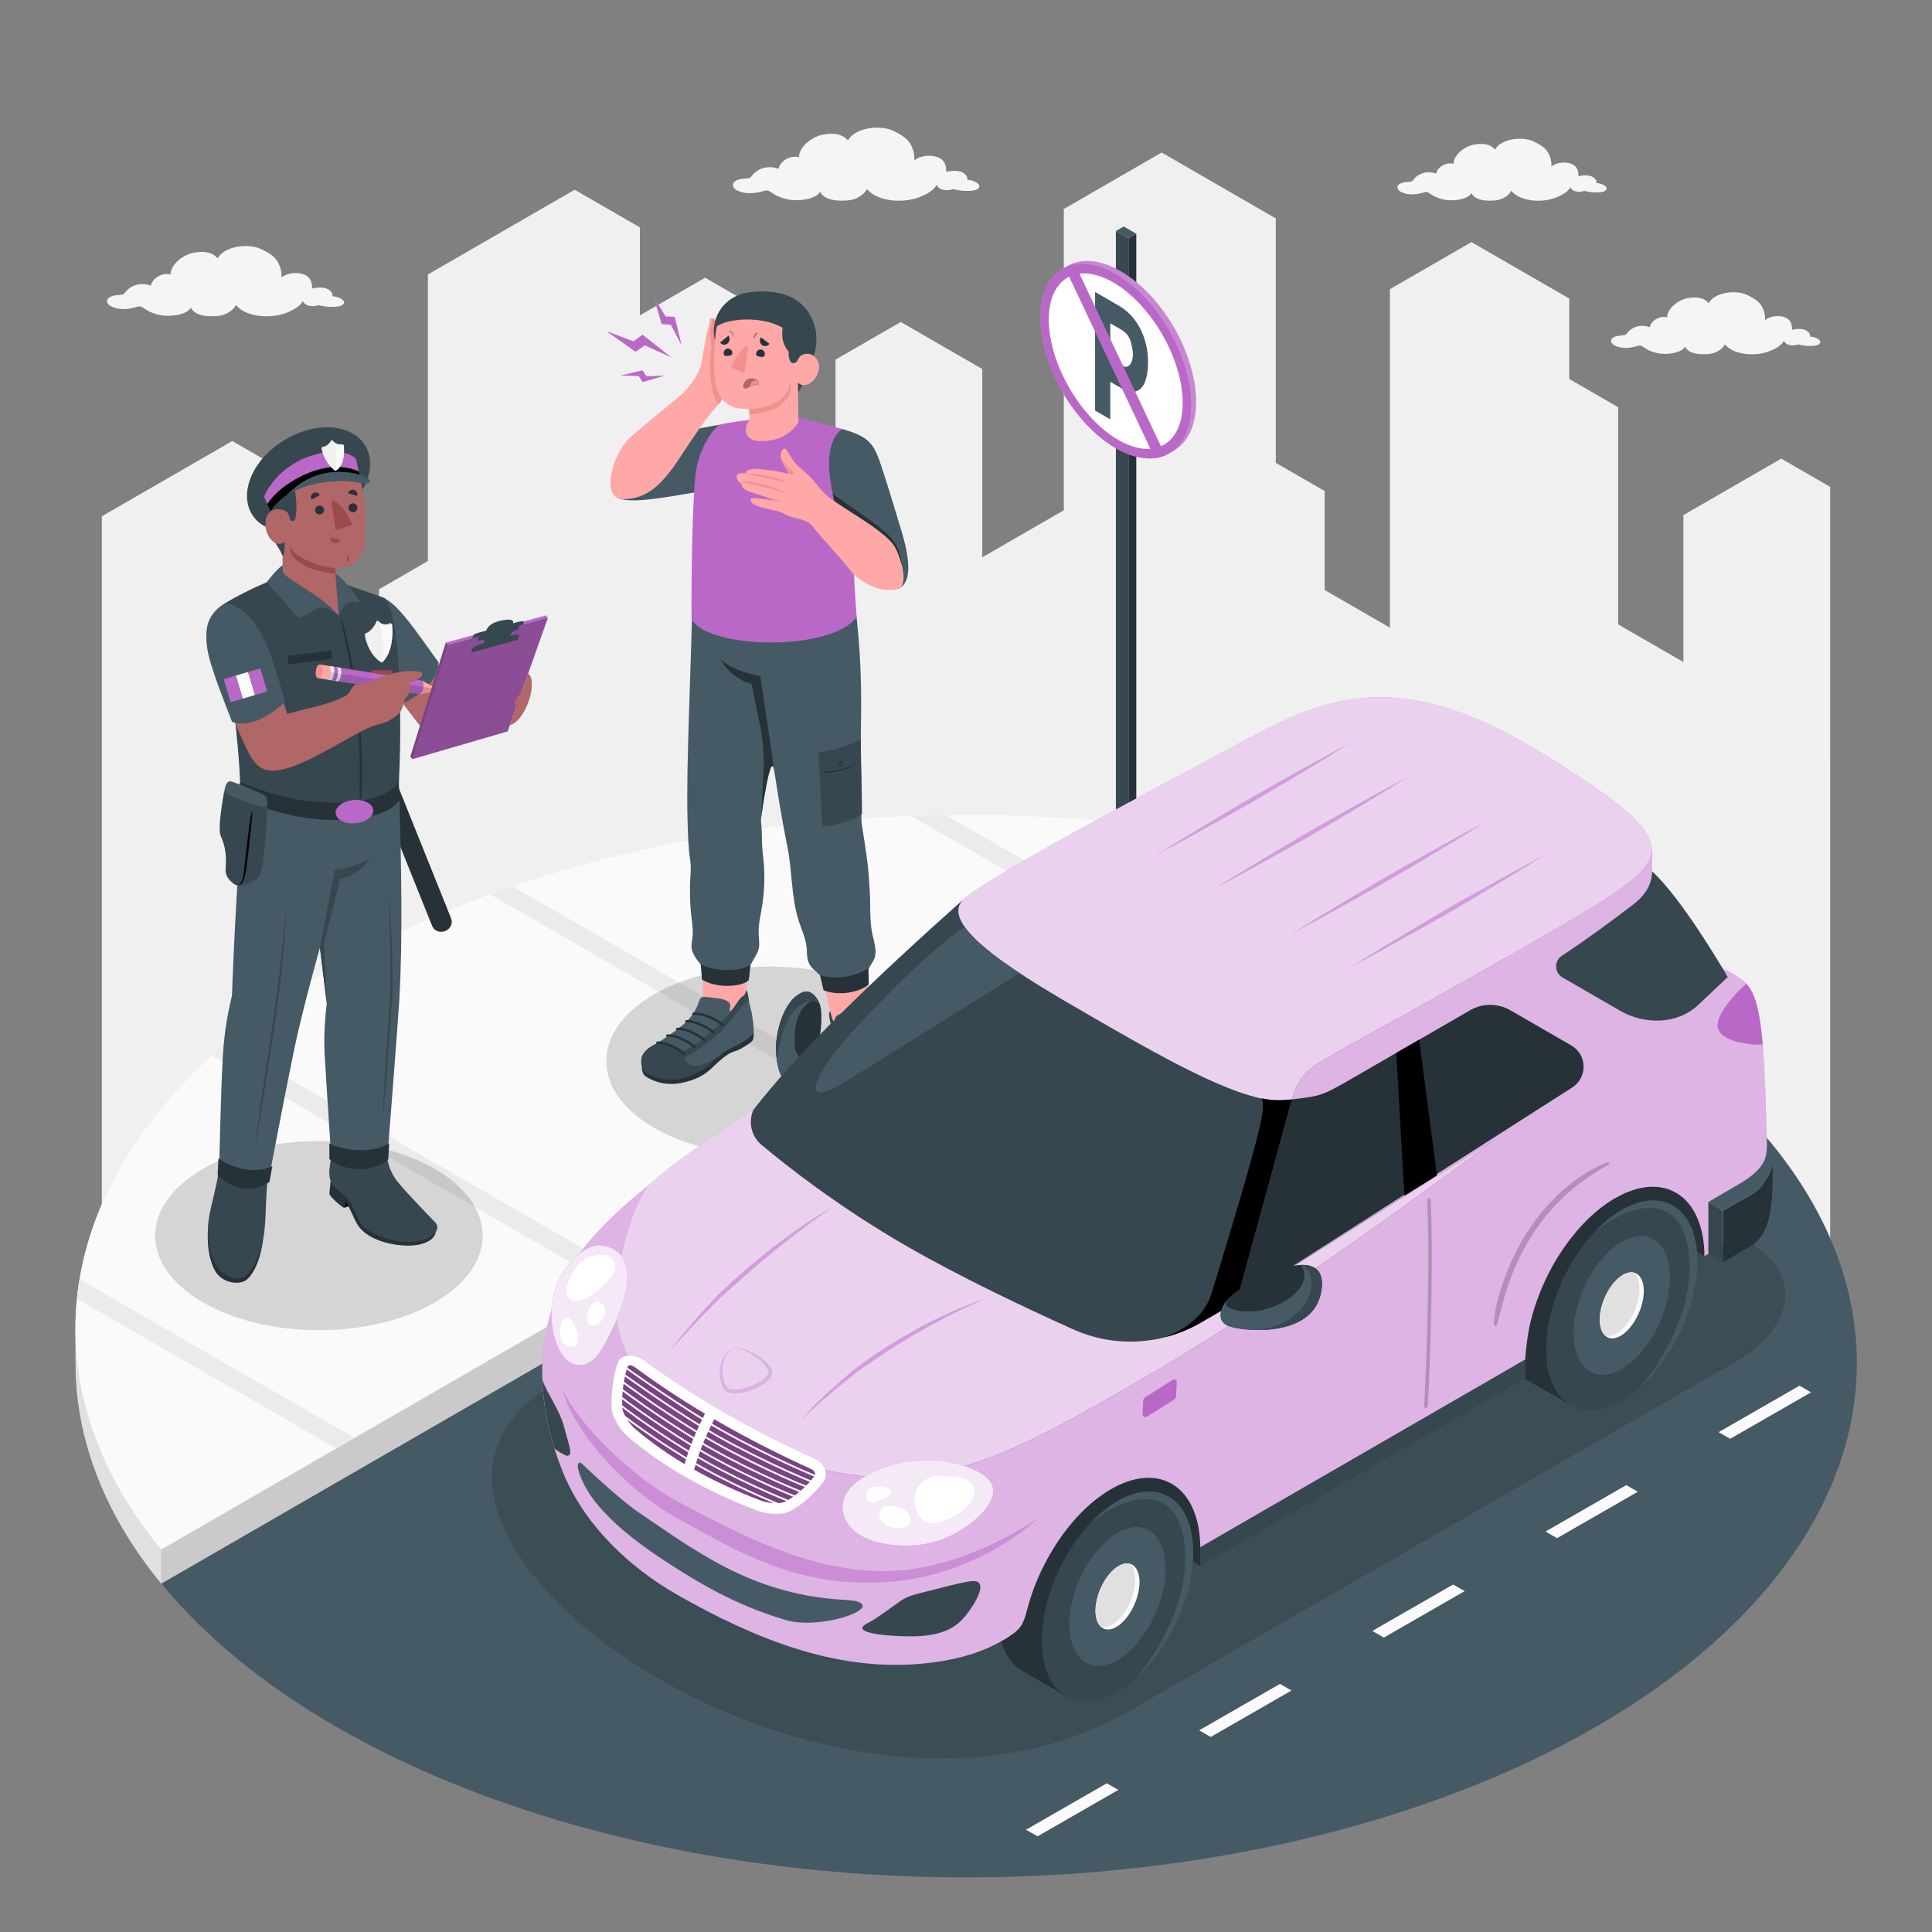 <?xml version="1.0" encoding="utf-8"?>
<!-- Generator: Adobe Illustrator 27.5.0, SVG Export Plug-In . SVG Version: 6.00 Build 0)  -->
<svg version="1.1" xmlns="http://www.w3.org/2000/svg" xmlns:xlink="http://www.w3.org/1999/xlink" x="0px" y="0px"
	 viewBox="0 0 500 500" style="enable-background:new 0 0 500 500;" xml:space="preserve">
<rect x="0" y="0" width="500" height="500" fill="#808080" stroke="none"/>
<g id="City">
	<polygon id="City_00000049185492051154302710000017179312760990792335_" style="fill:#F0F0F0;" points="26.355,339.691 
		26.355,133.623 60.104,114.133 85.423,128.751 85.423,179.313 98.082,172.004 98.082,152.514 110.741,145.205 110.741,71.031 
		148.719,49.104 165.598,58.849 165.598,81.616 182.478,71.871 199.357,81.616 199.357,123.848 216.236,133.568 216.236,93.071 
		233.115,83.326 254.215,95.508 254.215,144.233 275.314,132.052 275.314,54.09 300.632,39.472 330.171,56.527 330.171,119.777 
		342.83,127.086 342.83,152.699 359.71,162.444 359.71,74.836 380.808,62.654 406.127,77.272 406.127,98.078 418.787,105.387 
		418.787,161.597 435.666,171.342 435.666,133.309 460.984,118.691 473.643,126 473.645,339.691 	"/>
</g>
<g id="Clouds">
	<path id="Cloud_00000102522353034939034390000002133565873598418333_" style="fill:#F5F5F5;" d="M28.655,76.759
		c0.781-0.354,1.709-0.386,2.38-0.439c0.771-0.061,1.015-0.214,1.163-0.38c1.874-2.682,4.972-2.784,6.821-2.016
		c0.453-1.845,2.685-3.447,5.144-2.907c-0.084-2.398,2.977-4.974,5.728-5.559c2.638-0.561,4.938-0.326,6.443,1.409
		c1.611-3.146,7.927-4.033,11.345-2.368c1.965,0.957,3.633,1.939,4.448,3.741c0.538,1.189,0.73,1.981,0.74,3.581
		c1.332-1.174,3.999-1.492,5.778-0.803c1.918,0.742,2.064,2.188,2.158,3.658c1.88-0.474,3.139-0.167,3.492-0.063
		c1.208,0.358,1.905,1.307,1.739,2.073c0.956-0.053,3.234,0.72,2.972,1.729c-0.294,1.133-2.895,1.019-3.867,0.983
		c-0.804-0.03-1.846-0.245-2.72-0.427c-0.266,0.131-0.971,0.272-1.414,0.269c-1.656-0.012-2.357-0.722-2.624-1.338
		c-0.808,1.702-3.685,2.999-5.719,3.519c-3.829,0.98-9.248,0.383-11.606-2.479c-0.247,0.515-0.661,0.994-1.141,1.39
		c-0.936,0.771-2.199,1.31-3.543,1.436c-1.573,0.147-5.793,0.349-6.983-2.152c-0.842,1.663-4.599,2.42-7.457,2.014
		c-1.069-0.152-2.268-0.523-3.199-0.966c-0.751-0.357-1.177-0.705-1.839-1.103c-0.563-0.338-0.817-0.334-1.568-0.108
		c-1.961,0.591-4.237,0.833-6.239-0.007C27.49,78.775,27.157,77.438,28.655,76.759z"/>
	<path id="Cloud_00000180344017267521423760000004255296702254854531_" style="fill:#F5F5F5;" d="M190.673,46.647
		c0.812-0.368,1.778-0.402,2.475-0.457c0.801-0.063,1.055-0.222,1.21-0.396c1.949-2.789,5.171-2.896,7.094-2.096
		c0.471-1.919,2.793-3.585,5.349-3.024c-0.088-2.493,3.096-5.173,5.957-5.782c2.743-0.584,5.135-0.339,6.701,1.465
		c1.676-3.272,8.244-4.194,11.799-2.463c2.044,0.996,3.778,2.017,4.626,3.891c0.559,1.236,0.76,2.06,0.77,3.724
		c1.385-1.221,4.159-1.551,6.009-0.836c1.995,0.772,2.146,2.275,2.245,3.805c1.956-0.493,3.264-0.174,3.632-0.065
		c1.257,0.373,1.981,1.359,1.809,2.157c0.994-0.056,3.363,0.748,3.091,1.798c-0.306,1.178-3.011,1.059-4.021,1.022
		c-0.836-0.031-1.92-0.255-2.829-0.444c-0.276,0.137-1.01,0.283-1.471,0.279c-1.723-0.012-2.452-0.75-2.729-1.391
		c-0.841,1.77-3.833,3.119-5.948,3.66c-3.983,1.02-9.618,0.398-12.071-2.579c-0.257,0.536-0.688,1.034-1.187,1.445
		c-0.973,0.802-2.287,1.363-3.685,1.493c-1.635,0.153-6.025,0.363-7.262-2.238c-0.876,1.729-4.784,2.517-7.755,2.095
		c-1.112-0.158-2.359-0.544-3.327-1.005c-0.781-0.372-1.224-0.734-1.913-1.147c-0.586-0.351-0.85-0.347-1.631-0.112
		c-2.04,0.615-4.407,0.866-6.488-0.007C189.462,48.744,189.115,47.353,190.673,46.647z"/>
	<path id="Cloud_00000087382069562298139050000012724377950445036690_" style="fill:#F5F5F5;" d="M417.787,87.191
		c0.689-0.312,1.509-0.341,2.101-0.388c0.68-0.054,0.895-0.188,1.026-0.336c1.654-2.367,4.388-2.458,6.021-1.779
		c0.4-1.629,2.37-3.043,4.54-2.566c-0.074-2.116,2.628-4.39,5.056-4.907c2.328-0.495,4.358-0.287,5.687,1.244
		c1.422-2.777,6.997-3.56,10.014-2.09c1.735,0.845,3.206,1.712,3.926,3.302c0.475,1.049,0.645,1.748,0.653,3.16
		c1.176-1.036,3.53-1.317,5.1-0.709c1.693,0.655,1.822,1.931,1.905,3.229c1.66-0.418,2.77-0.148,3.082-0.055
		c1.067,0.316,1.681,1.153,1.535,1.83c0.844-0.047,2.854,0.635,2.623,1.526c-0.259,1-2.555,0.899-3.413,0.867
		c-0.71-0.026-1.629-0.216-2.401-0.377c-0.234,0.116-0.857,0.24-1.248,0.237c-1.462-0.01-2.081-0.637-2.316-1.181
		c-0.713,1.502-3.253,2.647-5.048,3.106c-3.38,0.865-8.163,0.338-10.245-2.188c-0.218,0.455-0.583,0.878-1.007,1.227
		c-0.826,0.68-1.941,1.156-3.127,1.267c-1.388,0.13-5.113,0.308-6.163-1.899c-0.743,1.467-4.06,2.136-6.582,1.778
		c-0.943-0.134-2.002-0.461-2.824-0.853c-0.662-0.315-1.039-0.623-1.623-0.974c-0.497-0.298-0.721-0.295-1.384-0.095
		c-1.731,0.522-3.74,0.735-5.507-0.006C416.759,88.97,416.465,87.79,417.787,87.191z"/>
	<path id="Cloud_00000157310686881176098840000007759779375077863057_" style="fill:#F5F5F5;" d="M362.505,47.45
		c0.689-0.312,1.509-0.341,2.101-0.388c0.68-0.054,0.895-0.188,1.026-0.336c1.654-2.367,4.388-2.458,6.02-1.779
		c0.4-1.629,2.37-3.042,4.54-2.566c-0.074-2.116,2.628-4.39,5.056-4.907c2.328-0.496,4.358-0.287,5.687,1.244
		c1.422-2.777,6.997-3.56,10.014-2.09c1.735,0.845,3.206,1.712,3.926,3.302c0.475,1.049,0.645,1.748,0.653,3.16
		c1.176-1.036,3.53-1.317,5.1-0.709c1.693,0.655,1.822,1.931,1.905,3.229c1.66-0.418,2.77-0.148,3.082-0.056
		c1.067,0.316,1.681,1.153,1.535,1.83c0.844-0.047,2.854,0.635,2.623,1.526c-0.259,1-2.555,0.899-3.413,0.867
		c-0.71-0.026-1.629-0.216-2.401-0.377c-0.234,0.116-0.857,0.24-1.248,0.237c-1.462-0.01-2.081-0.637-2.316-1.181
		c-0.714,1.502-3.253,2.647-5.048,3.106c-3.38,0.865-8.163,0.338-10.245-2.188c-0.218,0.455-0.583,0.878-1.007,1.227
		c-0.826,0.68-1.941,1.156-3.127,1.267c-1.388,0.13-5.113,0.308-6.163-1.899c-0.743,1.467-4.06,2.136-6.582,1.778
		c-0.943-0.134-2.002-0.461-2.824-0.852c-0.662-0.315-1.039-0.623-1.623-0.974c-0.497-0.298-0.721-0.295-1.384-0.095
		c-1.731,0.522-3.74,0.735-5.507-0.006C361.477,49.229,361.183,48.049,362.505,47.45z"/>
</g>
<g id="Floor">
	<g id="Floor_00000078015517371486404910000012014321363599282843_">
		
			<ellipse id="Floor_00000088820790230335682660000018319358197307385767_" style="fill:#455A64;" cx="250.026" cy="352.772" rx="230.527" ry="133.096"/>
		<g>
			<polygon style="fill:#FAFAFA;" points="465.697,358.621 444.784,370.641 447.771,372.358 468.685,360.338 			"/>
			<polygon style="fill:#FAFAFA;" points="420.883,384.343 399.97,396.363 402.957,398.08 423.871,386.06 			"/>
			<polygon style="fill:#FAFAFA;" points="376.069,410.065 355.156,422.085 358.143,423.802 379.057,411.782 			"/>
			<polygon style="fill:#FAFAFA;" points="331.256,435.787 310.342,447.807 313.33,449.524 334.244,437.504 			"/>
			<polygon style="fill:#FAFAFA;" points="286.442,461.509 265.529,473.529 268.516,475.246 289.43,463.226 			"/>
		</g>
		<g>
			<path style="fill:#E0E0E0;" d="M348.892,223.677c-85.595-23.453-191.042-14.74-261.872,26.154
				c-45.032,25.999-67.524,60.078-67.5,94.153c0.001,1.438-0.006,7.296-0.006,8.789c0.002,19.535,7.404,39.07,22.21,57.083
				l307.168-177.348V223.677z"/>
			<path style="fill:#FAFAFA;" d="M87.02,249.831C16.189,290.725,1.1,351.606,41.723,401.025l307.168-177.348
				C263.297,200.225,157.849,208.937,87.02,249.831z"/>
			<g>
				<path style="fill:#EBEBEB;" d="M58.545,269.796c-1.267,1.088-2.503,2.184-3.708,3.289l104.242,60.184l4.702-2.715
					L58.545,269.796z"/>
				<path style="fill:#EBEBEB;" d="M87.036,374.864l4.702-2.715l-71.146-41.076c-0.281,1.678-0.506,3.357-0.676,5.039
					L87.036,374.864z"/>
				<path style="fill:#EBEBEB;" d="M244.724,210.906c-3.009,0.04-6.015,0.115-9.02,0.222l67.463,38.949l4.702-2.715L244.724,210.906
					z"/>
				<path style="fill:#EBEBEB;" d="M132.64,229.385c-1.957,0.669-3.897,1.36-5.827,2.065l104.309,60.223l4.702-2.715L132.64,229.385
					z"/>
			</g>
			<polygon style="opacity:0.1;" points="41.723,401.025 41.723,409.855 348.892,232.507 348.892,223.677 			"/>
		</g>
	</g>
</g>
<g id="No_Parking_Signal">
	<g id="Signal_00000180367529671787975240000007269861222937197996_">
		<g id="XMLID_6062_">
			<polygon id="XMLID_6065_" style="fill:#263238;" points="292.04,61.683 292.04,251.332 294.072,250.16 294.072,60.488 			"/>
			<polygon id="XMLID_6064_" style="fill:#37474F;" points="288.791,59.786 288.791,249.456 292.04,251.332 292.04,61.683 			"/>
			<polygon id="XMLID_6063_" style="fill:#455A64;" points="288.791,59.786 292.04,61.683 294.072,60.488 290.822,58.614 			"/>
		</g>
		<g id="XMLID_5633_">
			<g>
				<path style="fill:#BA68C8;" d="M302.546,117.347c-3.529,2.037-8.404,1.743-13.789-1.366c-10.77-6.218-19.501-21.341-19.5-33.776
					c0-6.218,2.182-10.587,5.711-12.625c2.143-1.237-0.862,0.498,1.28-0.739c3.529-2.037,8.405-1.742,13.789,1.366
					c10.77,6.219,19.501,21.341,19.501,33.777c0,6.218-2.183,10.587-5.712,12.624C301.684,117.845,304.689,116.11,302.546,117.347z"
					/>
				<path style="opacity:0.2;fill:#FFFFFF;" d="M302.546,117.347c-3.529,2.037-8.404,1.743-13.789-1.366
					c-10.77-6.218-19.501-21.341-19.5-33.776c0-6.218,2.182-10.587,5.711-12.625c2.143-1.237-0.862,0.498,1.28-0.739
					c3.529-2.037,8.405-1.742,13.789,1.366c10.77,6.219,19.501,21.341,19.501,33.777c0,6.218-2.183,10.587-5.712,12.624
					C301.684,117.845,304.689,116.11,302.546,117.347z"/>
				<path style="fill:#BA68C8;" d="M269.256,82.205c0-6.218,2.183-10.587,5.712-12.624c3.529-2.037,8.404-1.743,13.789,1.366
					c10.77,6.218,19.501,21.341,19.501,33.777c0,6.218-2.183,10.587-5.712,12.624c-3.529,2.037-8.404,1.743-13.789-1.367
					C277.987,109.763,269.256,94.641,269.256,82.205z"/>
				<path style="fill:#FFFFFF;" d="M271.431,83.078c-0.091-5.577,1.765-9.464,4.84-11.239c3.075-1.775,7.37-1.439,12.154,1.429
					c9.569,5.736,17.474,19.429,17.657,30.583c0.091,5.577-1.765,9.464-4.84,11.239s-7.37,1.439-12.154-1.429
					C279.52,107.925,271.614,94.232,271.431,83.078z"/>
			</g>
			<g>
				<path style="fill:#455A64;" d="M295.108,85.088c1.337,2.622,2.004,5.531,2.004,8.729c0,1.834-0.232,3.415-0.691,4.749
					c-0.458,1.334-1.211,2.216-2.248,2.645c-1.038,0.429-2.378,0.171-4.024-0.782l-2.815-1.622v9.716l-3.927-2.269V75.559
					l6.04,3.492C291.884,80.456,293.771,82.472,295.108,85.088z M291.913,94.798c0.45-0.259,0.776-0.676,0.973-1.252
					c0.2-0.582,0.297-1.193,0.297-1.828c0-1.087-0.206-2.257-0.62-3.509c-0.417-1.258-1.22-2.228-2.413-2.916l-2.815-1.628v9.258
					l2.789,1.611C290.864,94.963,291.461,95.051,291.913,94.798z"/>
			</g>
		</g>
		<path style="fill:#BA68C8;" d="M275.579,69.261l23.288,49.299c0.959-0.119,1.86-0.369,2.701-0.73l-23.333-49.394
			C277.292,68.59,276.402,68.864,275.579,69.261z"/>
	</g>
</g>
<g id="Shadows">
	<path id="Shadow_00000026854321945336807610000004783719460814693809_" style="opacity:0.15;" d="M354.685,265.288l97.948,56.307
		c13.82,7.946,12.175,21.799-3.676,30.941l-156.756,90.28c-79.272,45.889-211.586-49.412-148.216-84.943l164.141-94.925
		C323.975,253.803,340.864,257.342,354.685,265.288z"/>
	
		<ellipse id="Shadow_00000008150566461772643460000002760645458977457330_" style="opacity:0.15;" cx="82.53" cy="319.782" rx="42.376" ry="24.466"/>
	
		<ellipse id="Shadow_00000123430527127016693810000017999588163106052758_" style="opacity:0.15;" cx="199.29" cy="274.609" rx="42.376" ry="24.466"/>
</g>
<g id="Character_2">
	<g id="Character_00000152966536477857979790000006594963865273508996_">
		<g id="Chartacter_00000132772981124576067620000007869839598691815562_">
			<g id="Bottom_00000183225284681893115590000009528786667197687959_">
				<g>
					<path style="fill:#FFA8A7;" d="M193.005,257.349l1.048-10.72l-12.67-1.342c0,0,0.553,8.46,0.504,12.342
						c-0.023,1.829-1.236,5.277-1.236,5.277s5.005,2.694,7.589,1.572c2.583-1.122,4.271-5.412,4.205-6.197L193.005,257.349z"/>
					<path style="fill:#263238;" d="M166.231,275.957c-0.176,0.01-0.248,1.72,0.754,2.522c1.157,0.926,4.789,2.645,9.044,1.844
						c4.255-0.801,6.503-2.294,8.139-3.869c1.636-1.574,3.928-3.793,5.843-4.338c1.779-0.506,4.139-2.144,4.685-2.749
						c0.546-0.606,0.33-3.158,0.33-3.158L166.231,275.957z"/>
					<path id="XMLID_00000090989878814307712970000000696283200499202189_" style="fill:#455A64;" d="M193.1,256.325
						c0,0,0.235,0.113,0.377,0.699c0.169,0.698,0.421,2.738,0.765,3.88c0.479,1.586,0.917,4.866,0.751,6.188
						c-0.167,1.322-3.504,3.079-5.34,3.917c-1.876,0.856-4.01,2.528-5.867,4.289c-1.922,1.823-6.064,3.833-8.858,3.961
						c-3.306,0.151-7.085-0.756-8.022-2.293c-1.159-1.903-2.048-4.137,2.727-6.744c0.904-0.493,4.056-2.659,5.128-3.44
						c2.901-2.114,4.919-4.019,6.118-7.55c0.14-0.413,0.286-0.869,0.648-1.095c0.278-0.173,0.624-0.169,0.948-0.14
						c0.823,0.075,4.103,0.365,4.867,0.692c0.675,0.289,1.628,0.616,1.66,1.487c0.011,0.303-0.058,0.603-0.138,0.894
						c-0.049,0.181-0.083,0.42,0.073,0.517c0.147,0.091,0.33-0.031,0.451-0.156c0.488-0.502,0.831-1.131,1.234-1.708
						c0.216-0.309,0.903-1.297,1.182-1.548c0.254-0.227,0.587-0.352,0.809-0.606C192.895,257.246,193.107,256.734,193.1,256.325z"/>
					<path style="fill:#37474F;" d="M183.786,275.299c0.816-0.774,1.686-1.526,2.564-2.203l0-0.005c0,0-5.57,3.926-7.986,2.408
						c-1.556-0.978-0.911-2.302-0.897-2.715c0.014-0.413-5.436-3.031-6.902-3.132l0,0c-0.393,0.253-0.719,0.47-0.932,0.572
						c-3.742,1.784-4.143,3.849-3.371,6.377c0.936,1.537,4.342,2.995,8.613,2.767C177.667,279.219,181.863,277.121,183.786,275.299z
						"/>
					<path style="fill:#37474F;" d="M177.805,271.564c-2.98,1.421-1.649,1.94-0.789,2.02c0.86,0.08,5.824-3.287,8.816-6.01
						c3.121-2.841,5.473-6.555,6.634-7.599c0.432-0.389,0.895-0.864,1.305-1.306c-0.117-0.689-0.215-1.316-0.295-1.644
						c-0.142-0.586-0.377-0.699-0.377-0.699s-0.204,0.921-0.486,1.243c-0.223,0.255-0.555,0.379-0.809,0.606
						c-0.28,0.25-0.967,1.238-1.182,1.548c-0.402,0.578-0.746,1.206-1.234,1.708C186.912,265.061,180.786,270.143,177.805,271.564z"
						/>
					<g>
						<g>
							<path style="fill:#263238;" d="M177.208,273.11c0.067-0.004,0.134-0.03,0.187-0.081c0.123-0.115,0.132-0.313,0.019-0.44
								c-0.918-1.042-5.13-3.406-7.359-3.032c-0.165,0.027-0.277,0.188-0.249,0.357c0.026,0.169,0.165,0.282,0.346,0.258
								c2.081-0.344,6.088,2.01,6.816,2.836C177.032,273.08,177.121,273.114,177.208,273.11z"/>
						</g>
						<g>
							<path style="fill:#263238;" d="M179.776,271.278c0.067-0.003,0.133-0.03,0.187-0.081c0.123-0.116,0.132-0.313,0.019-0.44
								c-0.917-1.041-5.128-3.403-7.359-3.031c-0.165,0.027-0.277,0.188-0.249,0.357c0.027,0.17,0.178,0.286,0.346,0.259
								c2.082-0.341,6.088,2.009,6.816,2.835C179.6,271.249,179.689,271.283,179.776,271.278z"/>
						</g>
						<g>
							<path style="fill:#263238;" d="M182.35,269.536c0.067-0.004,0.133-0.03,0.187-0.081c0.123-0.115,0.131-0.313,0.019-0.44
								c-0.918-1.042-5.13-3.408-7.359-3.032c-0.165,0.027-0.277,0.188-0.249,0.357c0.027,0.169,0.175,0.286,0.347,0.259
								c2.082-0.344,6.088,2.009,6.816,2.835C182.174,269.507,182.262,269.541,182.35,269.536z"/>
						</g>
						<g>
							<path style="fill:#263238;" d="M184.716,267.577c0.067-0.003,0.133-0.03,0.187-0.081c0.124-0.115,0.131-0.313,0.019-0.44
								c-0.917-1.042-5.139-3.405-7.359-3.031c-0.165,0.027-0.277,0.188-0.249,0.357c0.027,0.17,0.176,0.285,0.347,0.259
								c2.079-0.342,6.088,2.009,6.815,2.835C184.54,267.547,184.629,267.582,184.716,267.577z"/>
						</g>
						<g>
							<path style="fill:#263238;" d="M187.033,265.621c0.065-0.003,0.131-0.029,0.184-0.078c0.125-0.113,0.136-0.311,0.026-0.44
								c-1.264-1.479-5.646-3.408-7.874-3.035c-0.165,0.027-0.277,0.188-0.249,0.357c0.027,0.17,0.177,0.281,0.347,0.259
								c2.006-0.334,6.203,1.521,7.325,2.832C186.853,265.59,186.944,265.625,187.033,265.621z"/>
						</g>
					</g>
				</g>
				<g>
					<path style="fill:#FFA8A7;" d="M214.832,261.773l-2.912-13.172l12.387-2.084l0.275,13.015c0,0,0.967,3.496,0.276,4.703
						c-0.691,1.207-8.134,2.506-8.821,1.707C215.349,265.143,214.832,261.773,214.832,261.773z"/>
					<path style="fill:#263238;" d="M216.19,282.545c0.343,2.956,0.945,4.866,2.175,6.462c1.23,1.597,3.404,1.86,5.551,1.059
						c2.147-0.801,4.858-2.539,5.346-5.193c0.487-2.654,0.269-4.399-0.37-7.098L216.19,282.545z"/>
					<path id="XMLID_00000070114582640332931780000001206266715698512780_" style="fill:#455A64;" d="M224.582,259.532
						c0.899-0.054,0.669,2.275,1.116,6.261c0.484,4.312,2.357,7.685,3.037,11.14c0.777,3.948,0.644,5.776-0.745,8.411
						c-1.388,2.635-6.631,5.734-9.46,2.602c-2.306-2.554-2.561-5.692-2.576-9.735c-0.015-4.18,0.01-7.125-0.338-10.253
						c-0.333-2.989-1.545-5.747-0.785-6.185c0.083,0.434,0.865,3.46,1.367,3.409c0.026-0.391-0.001-0.748-0.05-1.136
						c-0.042-0.337-0.031-0.713,0.194-1.004c0.227-0.294,1.082-0.662,1.441-0.777c0.873-0.279,2.433-0.629,3.324-0.823
						c0.444-0.097,0.89-0.176,1.338-0.231c0.363-0.044,0.792-0.073,1.143,0c0.215,0.045,0.418,0.158,0.506,0.344
						c0.065,0.137,0.063,0.298,0.071,0.453c0.014,0.278,0.067,0.551,0.155,0.811c0.039,0.114,0.135,0.248,0.262,0.202
						c0.103-0.037,0.138-0.163,0.133-0.263C224.696,262.271,224.614,259.786,224.582,259.532z"/>
					<path style="fill:#37474F;" d="M228.472,275.816c0.117,0.569,0.848,4.341-0.241,5.183c-1.179,0.912-2.006-2.02-2.006-2.02
						s-2.901-0.434-6.971,1.812c0.246,0.595-0.287,2.736-1.451,2.454c-1.156-0.28-1.836-4.628-1.844-4.685
						c0.03,3.875,0.334,6.908,2.573,9.387c2.829,3.132,8.072,0.032,9.46-2.602c1.389-2.635,1.521-4.462,0.745-8.411
						C228.657,276.538,228.568,276.169,228.472,275.816z"/>
					<path style="fill:#37474F;" d="M225.912,279.28c0.095,1.452,1.613,0.756,1.572-1.307c-0.041-2.063-1.101-7.067-1.512-10.438
						c-0.289-4.851-0.492-8.057-1.391-8.003c0.006,0.049,0.007,0.098,0.012,0.147c0,0,0.109,2.764,0.123,3.078
						c0.178,2.963,0.248,8.723,0.666,11.399C225.801,276.832,225.817,277.828,225.912,279.28z"/>
					<path style="fill:#37474F;" d="M219.734,280.686c-0.369-1.39-0.667-2.322-1.121-4.99c-0.451-2.648-1.993-7.946-2.759-10.795
						c-0.245-0.467-1.022-3.129-1.022-3.129c-0.621,0.187,0.016,2.726,0.314,3.914c0.298,1.188,0.661,2.461,1.035,4.166
						c0.95,3.359,1.068,8.406,1.679,10.339C218.47,282.125,220.103,282.076,219.734,280.686z"/>
					<g>
						<g>
							<path style="fill:#263238;" d="M219.172,280.92c0.041-0.009,0.081-0.026,0.119-0.049c0.031-0.02,3.2-1.998,6.863-1.582
								c0.18,0.02,0.356-0.103,0.394-0.273c0.039-0.171-0.076-0.325-0.256-0.346c-3.919-0.445-7.2,1.607-7.339,1.695
								c-0.158,0.1-0.212,0.295-0.118,0.435C218.907,280.906,219.042,280.95,219.172,280.92z"/>
						</g>
						<g>
							<path style="fill:#263238;" d="M218.258,277.863c0.037-0.008,0.074-0.023,0.109-0.043c0.035-0.02,3.606-2.099,7.685-1.768
								c0.18,0.012,0.353-0.113,0.386-0.285c0.033-0.171-0.088-0.323-0.269-0.337c-4.314-0.348-7.965,1.781-8.119,1.871
								c-0.161,0.096-0.222,0.289-0.135,0.433C217.984,277.845,218.123,277.893,218.258,277.863z"/>
						</g>
						<g>
							<path style="fill:#263238;" d="M225.677,273.082c0.125-0.029,0.234-0.121,0.271-0.245c0.049-0.17-0.052-0.333-0.229-0.365
								c-4.081-0.73-7.948,1.695-8.112,1.799c-0.159,0.1-0.211,0.295-0.118,0.435c0.094,0.139,0.299,0.167,0.455,0.07
								c0.037-0.023,3.794-2.375,7.591-1.69C225.583,273.094,225.631,273.092,225.677,273.082z"/>
						</g>
						<g>
							<path style="fill:#263238;" d="M225.298,270.285c0.123-0.028,0.23-0.119,0.269-0.24c0.054-0.17-0.045-0.335-0.221-0.369
								c-4.493-0.883-8.125,1.688-8.277,1.797c-0.152,0.11-0.192,0.306-0.089,0.439c0.103,0.133,0.314,0.152,0.462,0.043
								c0.033-0.025,3.528-2.489,7.71-1.668C225.201,270.297,225.251,270.295,225.298,270.285z"/>
						</g>
						<g>
							<path style="fill:#263238;" d="M224.859,267.144c0.121-0.028,0.227-0.116,0.267-0.236c0.056-0.168-0.04-0.335-0.215-0.372
								c-4.214-0.89-8.165,1.776-8.331,1.891c-0.155,0.105-0.199,0.302-0.1,0.438c0.099,0.136,0.304,0.162,0.459,0.053
								c0.038-0.026,3.856-2.6,7.769-1.773C224.758,267.156,224.809,267.155,224.859,267.144z"/>
						</g>
					</g>
				</g>
				<g>
					<path id="XMLID_00000054257880853389798430000014136601695239243143_" style="fill:#455A64;" d="M220.943,152.566
						c1.318,12.567,2.17,19.548,1.868,36.007c-0.114,6.24,0.1,13.17,0.161,19.411c0.017,1.77-0.186,3.859,0.098,5.611
						c0.525,3.24,0.842,5.256,1.38,9.227c0.326,2.405,0.485,5.458,0.648,7.881c0.244,3.635-0.102,7.328,0.635,10.894
						c0.277,1.339,0.705,2.652,0.825,4.014c0.065,0.733,0.033,1.492-0.159,2.204c-0.195,0.72-1.45,2.437-1.669,3.087
						c-0.319,0.948-0.026,2.373-0.022,3.393c0,0-6.521,3.354-11.496,1.527c-0.233-0.905-0.304-2.404-0.799-3.15
						c-0.353-0.533-1.941-1.815-2.382-2.343c-0.464-0.557-0.81-1.22-0.987-1.929c-0.247-0.99-0.18-2.029-0.269-3.047
						c-0.208-2.4-1.271-4.623-2.023-6.909c-2.024-6.161-1.671-12.706-2.923-19.01c-1.69-8.511-2.499-13.895-3.455-19.957
						c-0.956-6.062-3.385,12.077-3.385,12.08c-0.139,1.031,0.112,2.265,0.152,3.302c0.083,2.153,0.033,4.269,0.302,6.395
						c0.599,4.718,0.474,9.529-0.374,14.203c-0.446,2.459-0.835,4.151-0.706,6.656c0.076,1.47,0.325,2.77-0.229,4.128
						c-0.398,0.977-1.427,2.596-1.927,3.502c-0.206,0.373-0.213,3.322-0.436,3.463c0,0-6.892,4.101-12.081-0.32
						c-0.071-0.858,0.003-2.559-0.341-3.318c-0.896-0.975-2.27-2.828-2.373-4.303c-0.097-1.385,0.312-2.396,0.319-3.785
						c0.008-1.703-0.272-3.393-0.452-5.087c-0.257-2.416-0.31-4.849-0.271-7.277c0.034-2.111,0.375-4.349,0.059-6.418
						c-0.525-3.445-0.595-7.09-0.699-10.581c-0.408-13.729,1.028-41.59,1.309-59.31L220.943,152.566z"/>
					<path style="fill:#263238;" d="M196.765,174.971l4.007,27.021c-0.131-0.832-0.262-1.667-0.396-2.516
						c-0.956-6.062-3.385,12.08-3.385,12.08l0.616-11.852c0.162-3.705-0.084-7.418-0.734-11.069l-2.355-11.605
						c-5.682-1.57-8.02-6.384-8.02-6.384C189.605,173.752,196.765,174.971,196.765,174.971z"/>
				</g>
				<path style="fill:#263238;" d="M224.848,254.779c-2.22,1.845-7.262,3.179-11.717,1.512l-0.918-3.934
					c3.363,1.171,8.827,0.647,12.535-1.779L224.848,254.779z"/>
				<path style="fill:#263238;" d="M193.774,253.664c-1.496,1.608-7.962,2.37-12.098-0.144l-0.327-3.951
					c3.135,1.812,9.809,2.062,12.859,0.174L193.774,253.664z"/>
				<g>
					<path style="fill:#37474F;" d="M222.734,191.357c0,0,0.385,17.878,0.344,19.163c-0.04,1.286-9.868,4.003-10.11,3.188
						c-0.403-1.358-0.322-4.393-1.196-19.01C219.35,193.635,222.734,191.357,222.734,191.357z"/>
					<path style="fill:#263238;" d="M213.228,199.722c0.275-0.098,0.576-0.07,0.863-0.079c0.335-0.01,0.671-0.027,1.005-0.058
						c0.708-0.065,1.411-0.182,2.104-0.348c0.783-0.188,1.555-0.441,2.305-0.746c0.611-0.249,1.19-0.584,1.802-0.828
						c0.058-0.023,0.068,0.094,0.031,0.123c-0.578,0.448-1.266,0.757-1.926,1.039c-0.621,0.266-1.257,0.481-1.906,0.654
						c-0.69,0.184-1.392,0.318-2.099,0.401c-0.353,0.041-0.708,0.07-1.063,0.086c-0.335,0.015-0.815,0.097-1.12-0.079
						C213.178,199.858,213.172,199.742,213.228,199.722z"/>
					<path style="fill:#263238;" d="M217.095,197.694c0.003,0.155,0.038,0.308,0.161,0.402c0.187,0.143,0.461,0.124,0.654,0.009
						c0.223-0.133,0.358-0.389,0.324-0.665c-0.02-0.161-0.104-0.304-0.23-0.399c-0.133-0.1-0.301-0.142-0.461-0.121
						c-0.197,0.025-0.264,0.138-0.35,0.32C217.128,197.378,217.093,197.539,217.095,197.694z M217.472,197.291
						c0.071-0.059,0.166-0.081,0.255-0.071c0.286,0.03,0.337,0.505,0.104,0.647c-0.14,0.086-0.359,0.055-0.461-0.088
						C217.267,197.634,217.351,197.391,217.472,197.291z"/>
				</g>
			</g>
			<g id="Top_00000101814385241201091530000002810046225415076770_">
				<g id="Arm_00000150806557588633352930000000271774044271730348_">
					<path style="fill:#455A64;" d="M186.117,109.922c-7.193,1.254-22.577,4.361-22.577,4.361s-4.35,7.411-3.509,14.702
						c4.236,1.394,12.16-0.321,23.539-2.173L186.117,109.922z"/>
					<g>
						<path style="fill:#FFA8A7;" d="M186.551,88.102c-0.154-1.569-0.543-3.114-0.968-4.636c-0.126-0.452-0.94-1.261-1.465-1.142
							c-0.56,0.127-0.467,0.867-0.536,1.288c-0.139,0.856-0.437,1.711-0.629,2.559c-0.387,1.712-0.711,3.438-0.971,5.173
							c-0.18,1.203-0.332,2.419-0.72,3.571c-0.93,2.763-3.167,5.781-5.372,7.604c-5.257,4.346-6.938,5.665-12.281,10.215
							c-2.583,2.199-4.43,5.628-5.293,9.408c-0.988,4.327,0.136,7.117,3.036,7.049c2.538-0.059,5.77-0.629,9.194-3.916
							c3.339-3.205,6.172-8.115,7.35-9.8c2.465-3.528,4.446-6.803,7.207-9.84c0.594-0.654,1.216-1.298,1.643-2.071
							c1.343-2.434-0.191-5.684-0.358-8.245c-0.135-2.067,0.285-4.135,0.227-6.205C186.606,88.775,186.584,88.438,186.551,88.102z"
							/>
						<path style="fill:#F28F8F;" d="M186.388,95.319c-0.135-2.067,0.285-4.135,0.227-6.205c-0.009-0.338-0.032-0.676-0.065-1.012
							c-0.154-1.569-0.543-3.114-0.968-4.636c-0.102-0.364-0.649-0.952-1.133-1.108c-0.497,1.428-0.713,2.953-0.613,4.462
							c0.051,0.767,0.18,1.527,0.221,2.294c0.077,1.43-0.149,2.856-0.254,4.285c-0.218,2.952,0.085,5.941,0.89,8.789
							c0.25,0.882,0.677,1.868,1.468,2.231c0.214-0.272,0.416-0.551,0.583-0.854C188.089,101.13,186.556,97.88,186.388,95.319z"/>
					</g>
				</g>
				<g id="XMLID_1352_">
					<path id="XMLID_1989_" style="fill:#BA68C8;" d="M217.911,111.026c0,0,5.134,4.174,4.855,13.776
						c-0.213,7.344-1.773,15.486-1.838,18.629c-0.099,4.822,0.762,16.313,0.762,16.313c-6.847,9.027-38.58,8.221-42.724,0.502
						c0,0-0.152-24.889,0.989-36.981c0.598-6.336,3.906-11.483,6.162-13.344c0,0,2.448-0.642,7.829-1.224
						c3.299-0.357,12.223-0.785,12.223-0.785L217.911,111.026z"/>
				</g>
				<g>
					<g>
						<g>
							<path style="fill:#455A64;" d="M217.911,111.026c7.931,2.183,8.432,4.359,10.724,11.273
								c1.177,3.551,3.803,12.249,4.643,15.036c2.609,8.66,2.258,13.259-0.405,14.853c-3.052,1.827-16.082-19.554-16.082-19.554
								S211.146,115.946,217.911,111.026z"/>
							<path style="fill:#263238;" d="M227.992,147.984c-0.568-0.757-1.208-1.653-1.878-2.616
								c-3.249-5.093-9.324-12.733-9.324-12.733s-0.685-1.994-1.302-4.805c2.372,1.69,11.876,8.028,14.531,10.74
								c2.882,2.945,2.943,5.277,3.472,8.013L227.992,147.984z"/>
						</g>
					</g>
					<g>
						<path style="fill:#FFA8A7;" d="M217.492,130.775c-2.881-1.962-3.897-2.543-5.846-5.064c-1.997-2.583-3.78-3.915-5.223-5.213
							c-1.443-1.298-2.233-3.291-2.994-4.189c-0.529-0.623-1.417,0.266-1.383,1.731c0.023,1.011,0.633,2.254,1.536,3.514
							c0.913,1.273,0.367,1.066-0.909,0.722c-1.276-0.344-5.794-0.951-7.127-0.925c-1.333,0.027-2.657,0.335-2.56,1.192
							c0,0-2.07-0.465-2.322,0.624c-0.252,1.089,1.237,2.09,1.237,2.09s-0.198,0.911,1.352,1.671
							c0.874,0.428,3.586,1.191,4.541,1.573c1.088,0.435,2.233,1.027,2.233,1.027s-3.641-0.63-4.827-0.627
							c-1.347,0.004-1.287,0.955,0.167,1.776c1.455,0.821,5.882,1.383,7.129,2.087c1.247,0.704,2.378,1.087,4.897,1.704
							c1.737,0.426,2.575,1.274,3.307,2.264c1.339,1.811,7.511,8.383,9.038,10.469c1.492,2.037,3.492,3.502,6.239,4.639
							c3.29,1.362,6.283,0.838,6.996,0.286c0.782-0.607,1.335-2.645,0.336-6.121c-1.316-4.58-2.15-5.525-4.987-7.88
							C225.189,135.523,219.038,131.827,217.492,130.775z"/>
						<path style="fill:#F28F8F;" d="M203.581,121.553c0.552,0.77,0.568,0.997,0.213,0.981l0,0c0.501,0.092,1.485,0.406,1.648,0.019
							c0.163-0.387-0.752-1.086-1.65-1.899c-0.898-0.812-1.559-2.01-1.748-2.615C202.068,119.051,202.678,120.294,203.581,121.553z"
							/>
						<path style="fill:#F28F8F;" d="M192.985,122.542c1.672-0.029,4.472,0.464,6.109,0.738c0.851,0.153,1.652,0.402,2.456,0.665
							c0.802,0.261,1.592,0.567,2.371,0.915c-0.832-0.128-1.655-0.287-2.47-0.473c-0.815-0.171-1.629-0.396-2.424-0.528
							c-0.826-0.151-2.782-0.521-3.598-0.711C194.612,122.968,193.804,122.747,192.985,122.542z"/>
						<path style="fill:#F28F8F;" d="M191.899,125.256c0.007-0.111,0.034-0.227,0.105-0.325c0.073-0.096,0.182-0.159,0.292-0.202
							c0.225-0.084,0.465-0.102,0.698-0.108c0.469,0.001,0.932,0.071,1.383,0.151c0.899,0.157,2.936,0.544,3.831,0.76
							c0.447,0.117,0.894,0.231,1.34,0.378c0.455,0.15,0.881,0.34,1.3,0.513c0.852,0.345,1.702,0.713,2.543,1.113
							c-0.902-0.186-1.794-0.41-2.675-0.685c-0.45-0.128-0.875-0.303-1.301-0.411c-0.432-0.121-0.873-0.233-1.315-0.337
							c-0.883-0.221-2.913-0.633-3.799-0.876c-0.44-0.117-0.874-0.243-1.311-0.31C192.579,124.843,192.049,124.787,191.899,125.256z
							"/>
						<path style="fill:#F28F8F;" d="M202.68,130.015c0,0-1.445-0.513-2.265-0.837c-0.82-0.324-3.558-0.968-3.558-0.968l0,0
							c0.225,0.069,0.753,0.217,0.935,0.29c1.088,0.435,2.233,1.027,2.233,1.027C200.933,129.602,202.68,130.015,202.68,130.015z"/>
					</g>
				</g>
				<g id="Head_00000028283233056500610210000008205768266202792883_">
					<path style="fill:#37474F;" d="M194.717,75.543c10.998-0.914,14.824,4.167,16.217,9.235c1.389,5.055-1.564,12.13-4.54,17.087
						l-20.928-12.677C183.18,84.051,186.301,76.243,194.717,75.543z"/>
					<g id="XMLID_317_">
						<path style="fill:#FFA8A7;" d="M184.792,95.297c0.236,4.671,1.174,9.081,5.544,10.227c1.335,0.35,3.562,0.337,3.562,0.337
							l0.047,2.838c-2.096,3.038-0.265,5.223,1.991,5.403c7.94,0.634,10.688-4.858,10.688-4.858L206.511,99
							c0,0,0.799,1.209,2.803,0.354c1.539-0.659,3.504-3.667,2.282-6.07c-1.204-2.354-3.837-1.843-4.515-1.092
							c-0.673,0.752-0.803,1.932-1.896,1.801c-0.579-0.065-1.181-0.956-1.085-2.973c-1.384-1.706-1.895-3.271-1.58-6.201
							c-5.439-3.209-14.557-2.352-17.031-0.302C185.003,86.675,184.698,93.428,184.792,95.297z"/>
						<path style="fill:#F28F8F;" d="M193.9,105.858c5.094-0.101,8.255-2.106,9.357-3.798c1.102-1.691,1.405-3.313,1.405-3.313
							s0.208,2.589-0.739,3.994c-1.935,2.871-4.343,3.975-9.99,4.539L193.9,105.858z"/>
					</g>
					<g>
						<g id="XMLID_00000118376774343001936000000013547851408294221491_">
							<path id="XMLID_00000047774175654590054080000003880092261011117496_" style="fill:#263238;" d="M195.687,91.42
								c-0.112,0.641,0.362,0.791,0.979,0.897c0.618,0.106,1.144,0.128,1.256-0.513c0.112-0.641-0.297-1.247-0.915-1.353
								C196.39,90.346,195.798,90.779,195.687,91.42z"/>
							<path id="XMLID_00000144297916317519668670000013982820894333636263_" style="fill:#263238;" d="M199.139,88.973
								l-2.207-1.675c-0.455,0.638-0.329,1.53,0.281,1.993C197.822,89.753,198.684,89.611,199.139,88.973z"/>
							<path id="XMLID_00000059285144362820690860000006460788054305984693_" style="fill:#263238;" d="M188.511,86.883
								l-2.152,1.779c0.473,0.617,1.338,0.72,1.932,0.228C188.885,88.4,188.984,87.501,188.511,86.883z"/>
							<path id="XMLID_00000085955872992772627960000004665688519169026712_" style="fill:#263238;" d="M187.293,91.55
								c0.093,0.644,0.607,0.637,1.227,0.545c0.619-0.091,1.11-0.232,1.017-0.876c-0.093-0.644-0.671-1.092-1.29-1.001
								C187.626,90.31,187.2,90.906,187.293,91.55z"/>
							<path style="fill:#F28F8F;" d="M189.046,95.031l3.594,1.574l1.071-7.038C192.377,89.098,190.677,92.339,189.046,95.031z"/>
							<path style="fill:#B16668;" d="M189.732,86.274c-0.073-0.135-0.168-0.257-0.282-0.36c-0.215-0.194-0.507-0.333-0.801-0.306
								c-0.135,0.012-0.052,0.206,0.044,0.22c0.068,0.01,0.133,0.028,0.199,0.047c0.008,0.002,0.009,0.002,0.011,0.003
								c0.002,0.001,0.003,0.002,0.011,0.005c0.015,0.006,0.029,0.011,0.044,0.017c0.012,0.005,0.024,0.01,0.036,0.016
								c0.004,0.002,0.01,0.005,0.015,0.007c0.048,0.026,0.094,0.054,0.139,0.084c0.005,0.003,0.005,0.003,0.007,0.004
								c0.001,0.001,0.001,0.002,0.006,0.005c0.012,0.01,0.024,0.019,0.035,0.029c0.021,0.018,0.042,0.037,0.062,0.057
								c0.006,0.006,0.013,0.013,0.019,0.019c0.001,0.001,0.018,0.02,0.019,0.022c0.018,0.021,0.035,0.043,0.052,0.066
								c0.015,0.021,0.029,0.042,0.043,0.064c0.002,0.004,0.011,0.019,0.013,0.023c0.006,0.011,0.012,0.022,0.018,0.034
								c0.012,0.025,0.024,0.05,0.034,0.076c0.006,0.014,0.011,0.028,0.016,0.042c0.001,0.003,0.014,0.039,0.008,0.024
								c-0.005-0.016,0.006,0.021,0.007,0.024c0.004,0.014,0.008,0.029,0.011,0.043c0.015,0.063,0.026,0.127,0.052,0.187
								c0.016,0.037,0.046,0.069,0.081,0.093c0.028,0.032,0.086,0.073,0.125,0.037C189.922,86.701,189.82,86.437,189.732,86.274z"/>
							<path style="fill:#B16668;" d="M195.852,86.064c-0.148,0.046-0.272,0.162-0.376,0.274c-0.094,0.101-0.178,0.211-0.249,0.328
								c-0.073,0.118-0.135,0.242-0.181,0.373c-0.024,0.069-0.049,0.141-0.059,0.214c-0.004,0.033-0.003,0.068-0.004,0.101
								c0,0.022-0.003,0.047-0.001,0.069c0.004,0.044,0.029,0.083,0.04,0.126c0.017,0.063,0.134,0.165,0.185,0.076
								c0.026-0.046,0.059-0.083,0.078-0.133c0.015-0.038,0.03-0.076,0.045-0.115c0.025-0.061,0.041-0.124,0.064-0.186
								c0.044-0.116,0.096-0.232,0.158-0.339c0.06-0.103,0.131-0.199,0.209-0.289c0.089-0.103,0.219-0.195,0.279-0.317
								C196.092,86.14,195.946,86.035,195.852,86.064z"/>
						</g>
						<path style="fill:#B16668;" d="M192.585,100.462c0.588,0.388,0.945-0.202,1.971-0.631c1.026-0.429,1.996,0.076,1.857-0.777
							c-0.147-0.901-1.735-1.418-2.76-0.989C192.627,98.494,191.917,100.022,192.585,100.462z"/>
						<path style="fill:#F28F8F;" d="M194.477,99.747c-0.1,0.042-0.189,0.093-0.277,0.145c-0.068-0.677,0.403-1.295,1.083-1.395
							c0.359-0.053,0.616,0.001,0.882,0.207c0.054,0.075,0.11,0.191,0.133,0.277C196.515,99.818,195.502,99.318,194.477,99.747z"/>
					</g>
				</g>
			</g>
		</g>
	</g>
	<g id="Bolts_00000140706401325056241480000004604789431390188961_">
		<polygon style="fill:#BA68C8;" points="174.613,81.986 172.262,81.899 169.136,76.79 171.254,83.9 173.612,84.04 176.411,89.393 
					"/>
		<polygon style="fill:#BA68C8;" points="166.299,86.616 163.94,88.326 156.988,85.731 164.485,91.048 166.892,89.384 
			173.711,92.467 		"/>
		<polygon style="fill:#BA68C8;" points="166.295,98.886 165.309,97.314 160.587,97.189 166.28,95.837 167.304,97.393 
			172.064,97.198 		"/>
	</g>
</g>
<g id="Character_1">
	<g id="Chartacter_00000084532021661885363560000005884965094351700877_">
		<g id="Bottom_00000041278200360555756350000003824176448148649099_">
			<g>
				<polygon points="89,312.594 92.676,311.356 91.605,308.769 89.287,310.806 				"/>
				<path style="fill:#263238;" d="M85.559,305.671c0,0-0.25,2.428-0.316,3.194c-0.066,0.766,2.99,3.299,3.757,3.729l0.287-1.787
					c0.645,0.734,1.012,1.645,1.683,2.991c0.56,1.123,1.245,3.228,2.856,4.717c2.391,2.21,6.214,3.454,10.155,3.788
					c3.941,0.334,6.245-0.564,7.406-1.397c1.161-0.833,1.562-1.853,1.327-2.904C112.479,316.951,85.559,305.671,85.559,305.671z"/>
				<path style="fill:#37474F;" d="M112.075,315.773c0,0-6.862-7.057-9.141-9.892c-1.742-2.167-2.622-4.65-2.808-6.995H85.683
					c-0.072,0.937-0.172,1.825-0.276,2.51c-0.226,1.488-0.415,3.514,0.481,4.886c0.362,0.554,0.838,1.026,1.318,1.469
					c0.981,0.905,2.115,1.679,2.971,2.721c1.216,1.481,2.064,4.574,3.574,6.605c1.51,2.031,7.118,3.961,10.307,4.296
					c6.426,0.675,10.783-2.742,8.493-5.128C112.406,316.095,112.244,315.936,112.075,315.773z"/>
			</g>
			<g>
				<path style="fill:#263238;" d="M68.079,320.667c-0.645,5.906-2.991,10.146-5.012,10.985c-2.021,0.839-6.058,0.189-7.673-3.253
					c-1.615-3.442-1.737-6.937-1.581-10.474L68.079,320.667z"/>
				<path style="fill:#37474F;" d="M57.01,298.886c-0.179,2.12-0.328,3.69-0.421,4.305c-0.777,5.105-2.003,8.598-2.567,12.34
					c-0.357,2.367-0.45,6.274,1.157,10.437c1.369,3.545,4.5,4.884,6.05,4.913c1.55,0.029,3.166-0.61,5.172-4.786
					c2.503-5.211,2.224-10.967,2.478-15.414c0.254-4.447,0.339-6.642,1.343-10.48c0.095-0.361,0.208-0.805,0.337-1.315H57.01z"/>
			</g>
			<g>
				<g>
					<path style="fill:#263238;" d="M102.668,202.615c-0.131-0.335-0.502-0.574-1.085-0.636c-1.164-0.124-2.72,0.5-3.475,1.395
						c-0.378,0.448-0.481,0.877-0.344,1.21c0.111,0.269,13.637,33.969,14.089,35.088c0.001,0.002,0.001,0.005,0.002,0.007
						c0.001,0.003,0.003,0.004,0.004,0.007c0.002,0.005,0.006,0.015,0.007,0.017c0.003,0.008,0.01,0.014,0.014,0.021
						c0.519,1.213,1.998,1.764,3.335,1.227c1.343-0.539,2.032-1.97,1.555-3.209c-0.003-0.007-0.002-0.014-0.004-0.02
						c0-0.001-0.003-0.008-0.004-0.011c0,0,0,0,0-0.001c0,0,0,0,0,0C116.513,237.102,102.775,202.888,102.668,202.615z"/>
					<g>
						<path style="fill:#455A64;" d="M98.108,203.374c-0.755,0.895-0.423,1.721,0.741,1.846c1.164,0.124,2.72-0.5,3.475-1.395
							c0.755-0.895,0.423-1.722-0.741-1.846C100.419,201.855,98.863,202.479,98.108,203.374z"/>
					</g>
				</g>
				<path id="XMLID_00000161618446561004051710000001390289615349975452_" style="fill:#455A64;" d="M63.163,206.106
					c-2.148,22.415-3.129,51.497-3.129,51.497c-0.31,1.764-1.827,6.853-2.35,15.511c-0.564,9.32-0.96,29.588-0.96,29.588
					s6.637,4.588,12.979,1.76c0,0,3.6-19.107,6.358-32.518c2.205-10.722,6.739-26.697,6.739-26.697l1.77,14.482
					c0,0-0.904,6.596-0.576,12.732c0.292,5.452,1.707,26.706,1.707,26.706s8.456,5.7,14.581-0.02c0,0,2.663-33.678,3.051-40.231
					c0.944-15.925,0.486-36.485,0.035-52.219L63.163,206.106z"/>
				<path id="XMLID_00000016069318659197669340000008094425618781365139_" style="fill:#37474F;" d="M82.799,245.247l3.803-20.015
					c0,0,5.791-0.667,9.112-3.307c0,0-1.889,4.495-7.666,5.483L83.84,244.16l0.728,15.569L82.799,245.247z"/>
				<path style="fill:#37474F;" d="M101.393,243.68l-0.708-14.71c0.007,0.062,0,0,0,0l0.25,14.727
					c0.139,5.254,0.249,10.507-0.109,15.741l-1.018,15.738l-0.463,7.874l-0.399,7.879l0.693-7.857l0.63-7.861l1.154-15.734
					C101.733,254.211,101.632,248.933,101.393,243.68z M70.338,266.365l-2.402,16.127l-1.155,8.072l-1.09,8.083l1.388-8.034
					l1.324-8.045c0.855-5.368,1.72-10.734,2.521-16.112c0.762-5.384,1.497-10.776,2.031-16.192
					c0.549-5.414,0.961-10.84,1.262-16.272c-0.538,5.413-1.068,10.824-1.708,16.22C71.865,255.607,71.151,260.992,70.338,266.365z"
					/>
				<path style="fill:#263238;" d="M85.242,295.887c3.78,1.956,11.117,2.784,15.478,0l-0.242,4.187
					c-3.757,3.186-10.657,3.547-15.237-0.084V295.887z"/>
				<path style="fill:#263238;" d="M56.526,299.807c3.506,2.443,9.285,4.182,13.956,2.001l-0.759,4.12
					c-4.121,2.66-9.309,2.34-13.4-1.87L56.526,299.807z"/>
			</g>
		</g>
		<g id="Top">
			<g>
				<path style="fill:#B16668;" d="M95.471,170.656c0,0,10.565,13.749,13.432,17.476c2.867,3.727,4.587,4.229,7.67,3.369
					c3.082-0.86,13.631-3.899,13.631-3.899l4.46-12.026l-17.231,1.951c0,0-9.597-13.363-12.404-16.848
					c-2.808-3.484-4.685-4.995-6.473-5.979L95.471,170.656z"/>
				<path style="fill:#455A64;" d="M98.277,154.298c2.331,0.959,4.334,1.927,11.074,11.333c2.189,3.056,4.141,5.781,4.141,5.781
					c0,4.669-5.096,8.916-9.47,10.648l-9.202-11.41L98.277,154.298z"/>
			</g>
			<g id="Head_00000081616254269766918830000012115048859281250747_">
				<g id="Head_00000051365441601913279550000010663101701065581734_">
					<g id="Head_00000077284439280200359960000006882243457176671650_">
						<g>
							<g>
								<g id="XMLID_00000062907069643048250930000005422961376248415388_">
									<g id="XMLID_00000066514286945515618070000009224376351213840028_">
										<path style="fill:#37474F;" d="M67.2,124.15c1.055-2.762,3.365-3.666,3.365-3.666c0.65-2.943,4.065-6.137,12.101-5.796
											c5.956,0.252,7.991,2.519,9.903,6.081c1.913,3.562,1.162,9.374,1.162,9.374c-8.022,6.787-17.16,14.193-20.6,13.698
											c-1.19-2.846-2.957-4.458-3.809-6.356c-1.58-3.522-2.062-5.24-2.297-6.088C66.185,128.37,66.424,126.182,67.2,124.15z"/>
										<path style="fill:#B16668;" d="M70.723,140.184c1.817,1.327,2.971-0.02,2.971-0.02c-0.093,2.359-0.073,3.431-0.562,3.677
											l0.019,4.952c0,0,2.201,2.168,4.943,3.97c4.578,3.011,7.09,4.227,9.579,6.61c0.366-4.01-0.239-8.841-0.877-10.941
											l-0.02-1.382c0,0,0.284,0.016,1.746-0.151c2.438-0.272,4.231-1.134,5.154-3.695c1.388-3.848,1.246-11.146-0.003-17.592
											c-0.254-1.31-0.458-2.037-1.136-2.821c-2.021-2.335-3.419,1.465-5.961,1.678c-3.844,0.322-11.484-3.891-10.243,2.462
											c0.733,4.432,0.186,5.916,0.196,6.576c0.01,0.66-0.275,1.264-0.667,1.304c-1.108,0.113-0.785-1.397-1.494-2.21
											c-0.716-0.807-4.003-1.667-5.261,0.869C67.987,135.729,69.102,139,70.723,140.184z"/>
										<path id="XMLID_00000085957474146666879520000013877670877610425233_" style="fill:#263238;" d="M92.466,128.333
											l-2.373-0.675c0.163-0.668,0.826-1.058,1.482-0.871C92.23,126.974,92.629,127.666,92.466,128.333z"/>
										<path id="XMLID_00000092440092237025087080000002177009759760128185_" style="fill:#263238;" d="M82.81,128.118
											l-2.191,1.133c-0.339-0.598-0.122-1.336,0.483-1.65C81.707,127.289,82.472,127.52,82.81,128.118z"/>
										<path id="XMLID_00000037672352951145598600000007191405381860924068_" style="fill:#9A4A4D;" d="M85.527,139.058
											l2.403,0.558c-0.13,0.675-0.774,1.097-1.438,0.943C85.829,140.405,85.397,139.733,85.527,139.058z"/>
										<path style="fill:#9A4A4D;" d="M90.33,144.074c-0.017-0.086-0.046-0.163-0.075-0.246c-0.029-0.084-0.086-0.17-0.182-0.185
											c-0.084-0.013-0.14,0.04-0.143,0.125c-0.002,0.045-0.016,0.091-0.019,0.137c-0.001,0.027-0.003,0.055-0.005,0.082
											c-0.005,0.06-0.013,0.119-0.017,0.179c-0.007,0.109-0.015,0.216-0.036,0.323c-0.042,0.219-0.106,0.434-0.101,0.66
											c0.002,0.076,0.049,0.153,0.11,0.195c0.046,0.032,0.134,0.066,0.183,0.017c0.218-0.216,0.278-0.503,0.304-0.796
											c0.01-0.117,0.016-0.238,0.002-0.355C90.346,144.165,90.339,144.119,90.33,144.074z"/>
										<path style="fill:#263238;" d="M81.557,132.021c0.012,0.634,0.536,1.138,1.17,1.126c0.634-0.012,1.139-0.536,1.126-1.17
											c-0.012-0.634-0.536-1.139-1.17-1.127C82.049,130.863,81.545,131.387,81.557,132.021z"/>
										<path style="fill:#263238;" d="M90.201,131.43c0.012,0.634,0.536,1.139,1.17,1.126c0.634-0.012,1.138-0.536,1.126-1.17
											c-0.012-0.634-0.536-1.139-1.17-1.126C90.694,130.272,90.189,130.796,90.201,131.43z"/>
									</g>
									<g id="XMLID_00000018239019130800763960000001431834396011761331_">
										<g>
											<path style="fill:#9A4A4D;" d="M93.75,130.389c-0.002,0.001-0.005,0.002-0.008,0.003
												c0.017-0.011,0.034-0.022,0.051-0.033C93.781,130.372,93.767,130.382,93.75,130.389z"/>
											<polygon style="fill:#9A4A4D;" points="93.735,130.396 93.74,130.392 93.742,130.391 											"/>
										</g>
									</g>
								</g>
							</g>
						</g>
					</g>
					<path style="fill:#9A4A4D;" d="M75.025,141.341c0.526,1.779,4.737,4.898,11.75,5.71l0.02,1.382c0,0-5.071-0.426-8.024-2.086
						C75.595,144.561,75.053,143.27,75.025,141.341z"/>
				</g>
				<g>
					<g>
						<path style="fill:#9A4A4D;" d="M85.805,129.656c2.84,0.003,5.362,6.197,5.362,6.197l-4.316,1.375L85.805,129.656z"/>
					</g>
				</g>
			</g>
			<g>
				<path style="fill:#37474F;" d="M68.975,150.706c-3.128,1.309-7.759,3.578-10.616,5.344c0,0,1.276,20.224,2.078,26.91
					c1.83,15.247,1.703,20.787,1.703,20.787s9.235,7.193,30.497,4.873c11.672-1.274,10.633-7.195,10.633-7.195
					s0.67-11.292,0.047-25.724c-0.565-13.079-1.768-18.312-3.771-20.897c-3.27-1.249-11.31-3.939-11.31-3.939
					s-0.593,6.477-0.564,8.51C84.835,155.486,68.975,150.706,68.975,150.706z"/>
				<path style="fill:#263238;" d="M93.689,197.4c-0.049-3.059-0.188-6.117-0.417-9.169c-0.455-6.071-1.25-12.13-2.447-18.101
					c-0.668-3.331-1.383-6.663-2.445-9.893c-0.041-0.123-0.261-0.174-0.227,0.004c0.574,3.015,1.329,5.993,1.917,9.006
					c0.583,2.988,1.099,5.988,1.52,9.002c0.834,5.975,1.332,11.997,1.474,18.029c0.04,1.687,0.052,3.374,0.037,5.061
					c-0.015,1.712-0.087,3.423-0.039,5.135c0.006,0.211,0.382,0.353,0.41,0.091C93.793,203.533,93.737,200.445,93.689,197.4z"/>
				<path style="fill:#455A64;" d="M73.144,146.253l0.055,1.64c0.2,0.93,1.836,1.906,7.845,5.791
					c4.329,2.799,6.629,5.689,6.629,5.689s-3.154-2.755-5.057-2.042c-2.092,0.784-4.201,2.482-5.2,2.472
					c-0.971-0.01-2.413-2.747-5.071-5.455c-2.233-2.275-3.371-3.643-3.371-3.643S71.653,147.252,73.144,146.253z"/>
				<path style="fill:#455A64;" d="M87.673,159.374c1.772-4.603,3.771-3.466,5.243-3.488c0.738-0.011-3.467-5.791-6.12-7.453
					L87.673,159.374z"/>
				<polygon style="fill:#263238;" points="85.73,168.347 74.411,169.745 74.621,171.957 85.94,170.559 				"/>
			</g>
			<g id="Shield_00000111909941023679602900000012796547050220586369_">
				<g>
					<path style="fill:#EBEBEB;" d="M101.462,161.662c-0.003-0.081-0.028-0.134-0.068-0.159c0-0.001,0.001-0.001,0.001-0.001
						l-0.006-0.004c-0.042-0.023-0.322-0.214-0.361-0.24c0-0.001,0.001-0.001,0.001-0.001l-0.006-0.004
						c-0.042-0.023-0.1-0.016-0.167,0.025c-0.669,0.413-1.64,0.393-2.413-0.031c-0.109-0.088-0.211-0.185-0.304-0.292
						c-0.005-0.005-0.009-0.011-0.014-0.016l-0.001,0c-0.026-0.029-0.052-0.051-0.077-0.067c0,0-0.341-0.229-0.366-0.244
						l-0.013-0.008c-0.083-0.048-0.153-0.022-0.192,0.084c-0.543,1.5-1.849,2.906-2.777,3.168c-0.069,0.02-0.131,0.056-0.178,0.106
						c-0.062,0.064-0.096,0.15-0.085,0.246c0.172,2.058,1.632,5.524,3.968,6.958c0.14,0.102,0.284,0.198,0.43,0.285
						C101.67,168.897,101.666,164.101,101.462,161.662z"/>
					<path style="fill:#E0E0E0;" d="M98.401,171.179c-2.333-1.435-3.791-4.898-3.964-6.955c-0.006-0.056,0.004-0.107,0.024-0.154
						l0.365,0.244c-0.021,0.046-0.029,0.098-0.023,0.154C94.966,166.416,96.281,169.624,98.401,171.179z"/>
				</g>
				<path id="XMLID_00000101070743158562837580000000001956365547168671_" style="fill:#FAFAFA;" d="M101.462,161.662
					c0.204,2.439,0.208,7.235-2.626,9.805c-2.374-1.409-3.858-4.922-4.032-6.999c-0.011-0.096,0.023-0.182,0.085-0.246
					c0.047-0.05,0.109-0.086,0.178-0.106c0.928-0.262,2.234-1.669,2.777-3.168c0.039-0.106,0.109-0.132,0.192-0.084l0,0l0.013,0.008
					c0.025,0.016,0.051,0.038,0.077,0.067l0.001,0c0.005,0.005,0.009,0.01,0.014,0.016c0.785,0.903,2.197,1.114,3.082,0.568
					c0.067-0.041,0.125-0.049,0.167-0.025l0.006,0.004c0,0-0.001,0-0.001,0.001C101.434,161.528,101.459,161.581,101.462,161.662z"
					/>
				<path style="fill:#F0F0F0;" d="M98.036,160.864c-0.083-0.048-0.153-0.022-0.192,0.084c-0.543,1.499-1.85,2.906-2.777,3.168
					c-0.069,0.02-0.131,0.056-0.178,0.106c-0.062,0.064-0.096,0.15-0.085,0.246c0.174,2.077,1.658,5.59,4.032,6.999
					C99.898,166.046,98.036,160.864,98.036,160.864z"/>
			</g>
			<g>
				<path style="fill:#263238;" d="M91.303,207.461c-7.848,0.701-16.425,0.157-29.176-5.024l-0.238,4.271
					c12.751,5.181,21.566,5.975,29.414,5.274s11.268-3.379,12.069-4.964l-0.158-4.724C102.324,203.825,99.152,206.76,91.303,207.461
					z"/>
				<path style="fill:#BA68C8;" d="M96.57,210.038c-0.222,1.676-2.572,3.04-5.247,3.048c-2.676,0.007-4.665-1.345-4.442-3.021
					c0.222-1.676,2.572-3.04,5.247-3.048C94.803,207.01,96.792,208.363,96.57,210.038z"/>
				<g>
					<path style="fill:#455A64;" d="M57.9,205.644c0.398-2.575,0.799-3.782,2.172-3.35c1.373,0.432,5.436,2.134,7.267,2.943
						c1.831,0.808,2.117,1.257,1.659,4.781L57.9,205.644z"/>
					<path style="fill:#37474F;" d="M69.191,208.669c-0.43,0.292-2.122,0.142-6.215-1.422c-3.387-1.295-4.992-2.163-4.992-2.163
						s-1.827,9.3-0.827,11.382c1.427,2.969,1.422,6.055,1.238,8.178c-0.184,2.124,0.9,3.092,2.08,4.07
						c1.18,0.977,3.06,0.266,5.113-0.694c2.052-0.96,2.439-3.419,3.006-9.983C69.162,211.474,69.191,208.669,69.191,208.669z"/>
					<path d="M65.298,210.185c0.004-0.088-0.149-0.259-0.179-0.108c-0.52,2.591-0.817,5.242-1.136,7.865
						c-0.312,2.564-0.583,5.128-0.85,7.697c-0.125,1.198-0.37,2.425-1.272,3.296c-0.038,0.037-0.018,0.186,0.052,0.148
						c0.844-0.458,1.236-1.372,1.452-2.265c0.299-1.231,0.431-2.523,0.588-3.778c0.341-2.733,0.678-5.467,0.949-8.207
						C65.054,213.284,65.226,211.739,65.298,210.185z"/>
				</g>
			</g>
			<g>
				<g>
					<g id="Writting_Hand_2_">
						<g id="XMLID_00000152233250630491421820000013201266319335012797_">
							<g id="XMLID_00000173144799813624036860000000093882761497236666_">
								<path id="XMLID_00000134234011446379951930000018207586027699047298_" style="fill:#FFA8A7;" d="M109.183,176.137l4.5,2.363
									c0.131,0.069,0.1,0.264-0.046,0.289l-5.038,0.867L109.183,176.137z"/>
								<path id="XMLID_00000039853011442358644200000009442130737027200927_" style="fill:#263238;" d="M113.637,178.789
									c0.146-0.025,0.177-0.221,0.046-0.289l-0.879-0.461l0,0c0.107,0.303,0.035,0.639-0.185,0.873l-0.06,0.063L113.637,178.789z"
									/>
								<path id="XMLID_00000113352065097740160120000017609984353799657859_" style="fill:#BA68C8;" d="M84.615,175.874
									l0.465,0.073l0.561,0.09l22.959,3.619c0.484-0.307,0.785-0.825,0.928-1.377c0.22-0.839,0.076-1.756-0.344-2.141
									l-22.947-3.616l-1.072-0.169C85.852,172.502,85.307,176.013,84.615,175.874z"/>
								<path id="XMLID_00000164477561073445319620000000392556218492254354_" style="fill:#EBEBEB;" d="M86.383,176.158
									l1.038,0.161c0.299,0.057,0.593-0.554,0.775-1.284c0.245-0.968,0.157-2.167-0.239-2.243l-0.765-0.12l-0.274-0.038
									c0.397,0.076,0.485,1.274,0.24,2.243c-0.176,0.699-0.456,1.291-0.742,1.283l-0.003,0
									C86.403,176.162,86.394,176.161,86.383,176.158z"/>
								<path id="XMLID_00000039127142354708097890000011109964690943887790_" style="fill:#BA68C8;" d="M86.643,176.197
									c0.695,0.133,1.23-3.391,0.535-3.524l-1.038-0.165c0.695,0.133,0.159,3.657-0.535,3.524L86.643,176.197z"/>
								<path id="XMLID_00000158741329733885758330000004585766245389449127_" style="fill:#EBEBEB;" d="M84.615,175.874
									l1.025,0.163c0.681,0.136,1.227-3.26,0.596-3.515c-0.01-0.006-0.024-0.009-0.038-0.012l-1.034-0.156
									C85.852,172.502,85.307,176.013,84.615,175.874z"/>
								<path id="XMLID_00000037686518815161353340000002528882686180204963_" style="opacity:0.15;" d="M113.76,178.672
									l-0.077-0.173l-4.061-0.724l-24.119-3.798c0.008-0.066-0.012-0.086-0.055-0.071c-0.105,0.979-0.446,2.045-0.833,1.968
									l0.465,0.073l0.561,0.09l22.959,3.619l0.001-0.001l5.038-0.867C113.705,178.777,113.747,178.728,113.76,178.672z"/>
								<path id="XMLID_00000101820708159716444060000004324975083111447185_" style="fill:#FFA8A7;" d="M82.402,175.508
									l2.213,0.367c0.296,0.06,0.59-0.544,0.775-1.266c0.248-0.968,0.168-2.17-0.226-2.254c-0.001-0.002-0.001-0.002-0.005-0.002
									l-2.228-0.367c-0.869-0.134-1.359,1.594-1.16,2.702C81.844,175.102,82.042,175.42,82.402,175.508z"/>
							</g>
							<path id="XMLID_00000086656167902941740760000008025566539813804672_" style="fill:#F28F8F;" d="M83.323,174.726
								c0.369-0.809,0.354-1.905-0.033-2.448c-0.142-0.199-0.315-0.296-0.494-0.299c-0.783,0.056-1.212,1.658-1.023,2.707
								c0.07,0.407,0.263,0.719,0.61,0.814C82.71,175.55,83.073,175.275,83.323,174.726z"/>
						</g>
						<path style="fill:#9A4A4D;" d="M95.725,174.02c1.043-0.779,1.9-0.733,3.041-0.55c1.141,0.183,2.494-0.283,2.79,0.123
							c0.296,0.406-0.055,1.336-0.055,1.336L95.725,174.02z"/>
					</g>
					<g>
						<path style="fill:#B16668;" d="M63.741,193.592c-1.492-3.285-4.159-8.699-7.352-17.641c-2.69-7.534-4.566-15.885,1.978-19.373
							c5.901,2.152,8.782,6.507,11.171,13.466l4.811,14.719c4.446-1.409,9.766-1.991,14.952-4.588
							c0.802-0.402,1.149-1.064,1.69-1.994c0.26-0.447,0.768-1.006,0.993-1.141l1.026,0.161c0.586-0.172,1.194-0.304,1.743-0.495
							c1.277-0.444,3.016-1.183,4.308-1.601c2.8-0.906,4.943-1.552,7.883-1.436c0.559,0.022,1.293,0.161,2.03,0.266
							c0.549,0.078,0.277,0.779,0.085,1.056c-0.253,0.363-0.616,0.646-0.989,0.877c-0.502,0.311-1.102,0.432-1.667,0.605
							c-0.153,0.047-0.315,0.1-0.414,0.226c-0.094,0.12-0.111,0.285-0.087,0.435c0.024,0.15,0.083,0.292,0.129,0.437
							c0.226,0.718,0.09,1.54-0.356,2.146c-0.184,0.251-0.416,0.464-0.61,0.706c-0.269,0.336-0.321,0.683-0.44,1.079
							c-0.14,0.466-0.255,0.939-0.404,1.402c-0.509,1.582-0.915,1.818-2.751,3.117c-1.836,1.299-3.583,1.165-6.397,2.47
							c-2.815,1.305-12.535,7.073-17.174,9.037C69.269,201.182,66.418,199.486,63.741,193.592z"/>
					</g>
				</g>
				<path style="fill:#455A64;" d="M58.359,156.05c0,0-4.326,2.141-4.855,6.802c-0.544,4.783,1.086,8.864,1.795,11.172
					c0.942,3.067,4.741,12.754,4.741,12.754s5.202,2.802,13.79-5.178c0,0-2.926-9.925-4.279-13.334
					C66.376,160.269,62.094,156.561,58.359,156.05z"/>
				<g>
					<polygon style="fill:#BA68C8;" points="62.84,180.8 59.684,181.733 57.9,175.76 61.056,174.827 					"/>
					<polygon style="fill:#FAFAFA;" points="65.996,179.867 62.84,180.8 61.056,174.827 64.212,173.894 					"/>
					<polygon style="fill:#BA68C8;" points="69.152,178.934 65.996,179.867 64.212,173.894 67.368,172.961 					"/>
				</g>
			</g>
			<g>
				<g id="XMLID_4708_">
					<polygon style="fill:#BA68C8;" points="141.261,159.275 115.369,166.312 106.205,195.825 106.724,196.466 131.376,189.28 
						141.78,159.916 					"/>
					<polygon style="opacity:0.35;" points="115.888,166.954 106.723,196.466 106.205,195.825 115.369,166.312 					"/>
					<polygon id="XMLID_00000160908498560914486270000015641410147288788415_" style="opacity:0.25;" points="141.779,159.916 
						115.888,166.954 106.723,196.466 131.376,189.28 					"/>
					<g id="XMLID_4872_" style="opacity:0.1;">
						<path id="XMLID_5072_" d="M133.724,165.505c0,0,0.126-0.444,0.282-0.991c0.156-0.547-1.346-0.365-3.356,0.408l-4.656,1.042
							c-2.009,0.773-3.895,1.32-4.051,1.867l-0.282,0.991L133.724,165.505z"/>
					</g>
					<g id="XMLID_4746_">
						<path id="XMLID_4749_" style="fill:#37474F;" d="M135.56,161.062c0.099-0.342-0.482-0.314-1.304-0.159l-1.49,0.387
							c0,0,0.7-1.416-2.808-0.739c-3.86,0.745-4.081,2.628-4.081,2.628s-0.448,0.181-1.867,0.528
							c-1.286,0.315-1.444,0.551-1.572,0.896l-0.233,0.625l13.196-3.579C135.402,161.65,135.461,161.404,135.56,161.062z"/>
					</g>
					<g id="XMLID_4739_">
						<path id="XMLID_4743_" style="fill:#37474F;" d="M134.066,162.893c-1.231,0.452-1.745,0.679-1.987,1.523
							c-0.276,0.964-0.349,1.369-0.349,1.369l-6.893,2.148c0,0,0.469-1.414,0.594-1.888c0.124-0.474-0.761-0.544-1.961-0.093
							l0.365-1.181l10.702-3.103L134.066,162.893z"/>
					</g>
					<g id="XMLID_4722_">
						<path id="XMLID_4737_" style="fill:#37474F;" d="M134.068,165.547c0,0,0.127-0.444,0.283-0.991
							c0.156-0.548-1.346-0.365-3.356,0.408l-4.656,1.042c-2.009,0.773-3.895,1.32-4.051,1.867l-0.282,0.991L134.068,165.547z"/>
					</g>
				</g>
				<path style="fill:#B16668;" d="M135.387,177.949c-0.343,0.956-1.223,2.163-1.738,2.942c-0.494,0.748-0.49,1.658,0.017,1.916
					l-1.708,4.827c0,0,0.658,0.14,2.207-1.44c1.549-1.58,2.741-4.643,3.127-6.317c0.386-1.674,0.759-4.705-0.628-5.522
					L135.387,177.949z"/>
			</g>
			<g id="Hat">
				<g id="Hat_00000089566353492854836530000009423591341394684069_">
					<path style="fill:#37474F;" d="M94.629,125.202c-0.219,0.503-0.491,1.008-0.759,1.492c-0.1-0.412-0.184-0.846-0.297-1.268
						c0,0-0.004-0.035-0.022-0.103c-0.03-0.067-0.053-0.171-0.088-0.284c-0.021-0.092-0.056-0.205-0.09-0.307
						c-0.038-0.149-0.088-0.296-0.126-0.433c-0.019-0.068-0.036-0.125-0.054-0.182c-0.05-0.03-0.111-0.059-0.173-0.088
						c-1.269-0.61-4.102-1.402-7.628-0.916c-3.362,0.469-6.72,1.91-9.827,3.981c-2.657,1.768-4.755,3.738-5.506,5.232
						c-0.451,0.292-0.85,0.754-1.097,1.435c-0.333,0.877-0.333,2.06-0.258,2.577c-4.493-2.37-6.109-7.488-3.624-13.165
						c3.285-7.492,12.561-13.104,20.727-12.547C93.962,111.184,97.914,117.71,94.629,125.202z"/>
					<path style="fill:#BA68C8;" d="M69.17,130.458l-0.812-1.955c0,0,2.614-7.128,11.568-10.339
						c8.777-3.147,12.189,0.529,12.189,0.529l0.731,3.337c0,0-4.453-1.829-12.115,0.892C73.07,125.644,69.17,130.458,69.17,130.458z
						"/>
					<path d="M93.551,125.322c-0.03-0.067-0.053-0.171-0.088-0.284c-0.021-0.092-0.056-0.205-0.09-0.307
						c-0.038-0.149-0.088-0.296-0.126-0.433c-0.019-0.068-0.036-0.125-0.054-0.182c-0.05-0.03-0.111-0.059-0.173-0.088
						c-1.269-0.61-4.102-1.402-7.628-0.916c-3.362,0.469-6.72,1.91-9.827,3.981c-2.657,1.768-4.755,3.738-5.506,5.232l-0.892-1.867
						c0.807-1.289,2.769-3.561,5.717-5.464c9.9-6.391,16.643-3.674,17.957-2.963C93.216,122.931,93.493,124.86,93.551,125.322z"/>
					<path style="fill:#455A64;" d="M74.301,127.982c2.532-2.491,6.315-5.339,11.583-5.775c5.268-0.436,8.199,0.925,9.276,1.605
						c1.076,0.68,0.595,1.508-1.136,1.276c-2.147-0.288-4.082-0.868-8.441-0.475C81.224,125.005,78.087,126.016,74.301,127.982z"/>
				</g>
				<g id="Shield_00000135671178210025986170000009083659172861393280_">
					<g>
						<path style="fill:#EBEBEB;" d="M88.969,115.323c-0.003-0.058-0.023-0.101-0.055-0.126c0-0.001,0.001,0,0.001,0l-0.004-0.004
							c-0.034-0.024-0.263-0.211-0.295-0.237c0-0.001,0.001,0,0.001,0l-0.004-0.004c-0.034-0.024-0.082-0.029-0.137-0.012
							c-0.548,0.173-1.341-0.018-1.971-0.461c-0.089-0.082-0.172-0.17-0.248-0.263c-0.004-0.005-0.008-0.009-0.011-0.014l-0.001,0
							c-0.021-0.025-0.042-0.046-0.063-0.062c0,0-0.278-0.225-0.299-0.241l-0.01-0.008c-0.068-0.049-0.125-0.044-0.157,0.025
							c-0.446,0.971-1.516,1.736-2.274,1.754c-0.056,0.002-0.107,0.016-0.146,0.043c-0.051,0.035-0.079,0.089-0.07,0.16
							c0.138,1.499,1.325,4.236,3.232,5.684c0.114,0.099,0.231,0.193,0.351,0.281C89.128,120.52,89.132,117.099,88.969,115.323z"/>
						<path style="fill:#E0E0E0;" d="M86.453,121.552c-1.905-1.448-3.091-4.183-3.229-5.681c-0.005-0.041,0.003-0.076,0.02-0.105
							l0.298,0.24c-0.017,0.029-0.024,0.064-0.019,0.105C83.654,117.531,84.723,120.058,86.453,121.552z"/>
					</g>
					<path id="XMLID_00000148632600847106492330000010486882651457547937_" style="fill:#FAFAFA;" d="M88.969,115.323
						c0.163,1.776,0.159,5.197-2.161,6.514c-1.938-1.437-3.146-4.212-3.285-5.725c-0.009-0.071,0.019-0.125,0.07-0.16
						c0.038-0.027,0.089-0.042,0.146-0.043c0.759-0.018,1.828-0.783,2.274-1.754c0.032-0.068,0.089-0.074,0.157-0.025l0,0
						l0.01,0.008c0.021,0.016,0.041,0.037,0.063,0.062l0.001,0c0.004,0.004,0.008,0.009,0.011,0.014
						c0.64,0.787,1.794,1.194,2.518,0.965c0.055-0.017,0.102-0.012,0.137,0.012l0.004,0.004c0,0-0.001,0-0.001,0
						C88.946,115.222,88.966,115.264,88.969,115.323z"/>
					<path style="fill:#F0F0F0;" d="M86.17,114.13c-0.068-0.049-0.125-0.044-0.157,0.025c-0.446,0.971-1.516,1.736-2.274,1.754
						c-0.056,0.001-0.107,0.016-0.146,0.043c-0.051,0.035-0.079,0.089-0.07,0.16c0.139,1.513,1.347,4.288,3.285,5.725
						C87.685,118.164,86.17,114.13,86.17,114.13z"/>
				</g>
			</g>
		</g>
	</g>
</g>
<g id="Vehicle_00000149364575852697133110000016370377418694870452_">
	<g id="Vehicle">
		<g>
			<polygon id="XMLID_00000059303173731993182230000003832149686412881305_" style="fill:#263238;" points="441.128,325.066 
				409.025,306.978 426.835,296.696 441.082,304.953 			"/>
			<path style="fill:#263238;" d="M310.582,400.401V380.29l-14.247-8.257l-17.809,10.282l12.205,11.433l19.903,11.493v-4.81
				L310.582,400.401z"/>
			<g id="XMLID_1068_">
				<path id="XMLID_00000124878299921512668960000000928171046417564313_" style="fill:#37474F;" d="M297.384,396.224l4.603-9.145
					l-10.954-6.341l-0.001,0.002c-3.484-2.004-8.123-1.777-13.218,1.165c-10.818,6.247-19.589,22.358-19.59,35.987
					c-0.001,7.137,2.407,12.172,6.252,14.457l-0.003,0.006l0.155,0.089c0.007,0.004,0.015,0.009,0.022,0.013l11.23,6.484
					l4.856-9.646C289.928,422.256,297.028,408.381,297.384,396.224z"/>
				<path id="XMLID_1074_" style="fill:#263238;" d="M297.384,396.224l4.603-9.145l-10.954-6.341l-0.001,0.002
					c-3.484-2.004-8.123-1.777-13.218,1.165c-10.818,6.247-19.589,22.358-19.59,35.987c-0.001,7.137,2.407,12.172,6.252,14.457
					l-0.003,0.006l0.155,0.089c0.007,0.004,0.015,0.009,0.022,0.013l11.23,6.484l4.856-9.646
					C289.928,422.256,297.028,408.381,297.384,396.224z"/>
				<path id="XMLID_1073_" style="fill:#37474F;" d="M308.803,401.85c0,11.75-6.524,25.35-15.257,32.874
					c-0.018,0.009-0.026,0.026-0.035,0.035c-1.385,1.184-2.823,2.227-4.297,3.078c-10.82,6.252-19.598,0.263-19.589-13.364
					c0-10.294,5.007-22.018,12.118-29.822c0.017-0.017,0.044-0.035,0.061-0.061c2.289-2.499,4.788-4.595,7.41-6.103
					C300.034,382.242,308.803,388.223,308.803,401.85z"/>
				<path id="XMLID_1072_" style="fill:#455A64;" d="M289.214,396.711c6.885-3.976,12.466,0.167,12.466,9.253
					c0,9.086-5.581,19.674-12.466,23.649c-6.885,3.975-12.467-0.168-12.467-9.253C276.747,411.275,282.328,400.686,289.214,396.711z
					"/>
				<path id="XMLID_1071_" style="fill:#FAFAFA;" d="M294.846,410.648c-0.473,4.517-3.382,9.309-6.49,10.694
					c-1.368,0.606-2.543,0.456-3.391-0.285c-1.092-0.934-1.65-2.844-1.385-5.382c0.473-4.517,3.374-9.31,6.49-10.694
					c0.842-0.379,1.618-0.465,2.28-0.299c0,0,0.01-0.008,0.009,0.001C294.146,405.126,295.191,407.36,294.846,410.648z"/>
				<path id="XMLID_00000117667763265870715050000017565305777530786489_" style="fill:#E0E0E0;" d="M293.735,410.064
					c-0.473,4.517-3.382,9.309-6.49,10.694c-0.841,0.37-1.61,0.466-2.28,0.299c-1.092-0.934-1.65-2.844-1.385-5.382
					c0.473-4.517,3.374-9.31,6.49-10.694c0.842-0.379,1.618-0.465,2.28-0.299c0,0,0.01-0.008,0.009,0.001
					C293.442,405.625,294,407.535,293.735,410.064z"/>
				<path id="XMLID_1069_" style="fill:#455A64;" d="M308.803,401.85c0,11.75-6.524,25.35-15.257,32.874
					c5.173-5.629,10.531-15.056,12.425-24.044c1.657-7.857,1.035-19.133-5.708-21.983c-6.691-2.832-15.643,3.157-18.458,5.892
					c2.289-2.499,4.788-4.595,7.41-6.103C300.034,382.242,308.803,388.223,308.803,401.85z"/>
			</g>
			<g id="XMLID_00000108277408895100502180000009158093056166712706_">
				<path id="XMLID_00000052826668993195114920000016761792389413196936_" style="fill:#37474F;" d="M427.884,320.888l4.603-9.145
					l-10.954-6.341l-0.001,0.002c-3.484-2.004-8.123-1.777-13.218,1.165c-10.818,6.246-19.589,22.358-19.59,35.987
					c-0.001,7.137,2.407,12.172,6.252,14.457l11.404,6.592l4.856-9.646C420.428,346.919,427.527,333.045,427.884,320.888z"/>
				<path id="XMLID_00000085951123176871251160000006158191764054636200_" style="fill:#263238;" d="M427.884,320.888l4.603-9.145
					l-10.954-6.341l-0.001,0.002c-3.484-2.004-8.123-1.777-13.218,1.165c-10.818,6.246-19.589,22.358-19.59,35.987
					c-0.001,7.137,2.407,12.172,6.252,14.457l11.404,6.592l4.856-9.646C420.428,346.919,427.527,333.045,427.884,320.888z"/>
				<path id="XMLID_00000081607840285405170320000016734853743333544614_" style="fill:#37474F;" d="M439.302,326.513
					c0,11.75-6.524,25.35-15.257,32.874c-0.018,0.009-0.026,0.026-0.035,0.035c-1.385,1.184-2.823,2.227-4.297,3.078
					c-10.82,6.252-19.598,0.263-19.589-13.363c0-10.294,5.007-22.018,12.118-29.822c0.017-0.018,0.044-0.035,0.061-0.062
					c2.289-2.499,4.788-4.595,7.409-6.103C430.534,306.906,439.302,312.887,439.302,326.513z"/>
				<path id="XMLID_00000066507535495731036410000005202395057760991648_" style="fill:#455A64;" d="M419.713,321.374
					c6.885-3.976,12.466,0.167,12.466,9.253c0,9.086-5.581,19.674-12.466,23.649c-6.885,3.975-12.467-0.167-12.467-9.253
					C407.246,335.938,412.828,325.35,419.713,321.374z"/>
				<path id="XMLID_00000055708003457363141390000004449919379065310338_" style="fill:#FAFAFA;" d="M425.346,335.311
					c-0.473,4.517-3.382,9.309-6.49,10.693c-1.368,0.606-2.543,0.457-3.391-0.285c-1.092-0.934-1.651-2.844-1.385-5.382
					c0.473-4.517,3.374-9.31,6.49-10.693c0.842-0.379,1.618-0.465,2.28-0.299c0,0,0.01-0.008,0.009,0.001
					C424.646,329.789,425.69,332.024,425.346,335.311z"/>
				<path id="XMLID_00000070078519483090623480000017939916291384303748_" style="fill:#E0E0E0;" d="M424.234,334.728
					c-0.473,4.517-3.383,9.309-6.49,10.693c-0.841,0.37-1.609,0.466-2.28,0.299c-1.092-0.934-1.651-2.844-1.385-5.382
					c0.473-4.517,3.374-9.31,6.49-10.693c0.842-0.379,1.618-0.465,2.28-0.299c0,0,0.01-0.008,0.009,0.001
					C423.941,330.289,424.499,332.198,424.234,334.728z"/>
				<path id="XMLID_00000031903845087617666690000011380774947680339072_" style="fill:#455A64;" d="M439.302,326.513
					c0,11.75-6.524,25.35-15.257,32.874c5.174-5.63,10.531-15.056,12.425-24.044c1.657-7.857,1.035-19.133-5.708-21.983
					c-6.691-2.832-15.643,3.157-18.458,5.892c2.289-2.499,4.788-4.595,7.409-6.103C430.534,306.906,439.302,312.887,439.302,326.513
					z"/>
			</g>
		</g>
		<g>
			<g>
				<path style="fill:#BA68C8;" d="M179.468,365.874c50.271,29.011,73.124,15.824,115.935-8.902
					c41.498-23.962,87.714-59.391,91.471-62.104l-51.485,32.502c-5.482,3.417-12.309-1.667-10.605-7.898l9.556-34.944
					c2.067-7.072,5.458-8.644,10.259-11.41c9.236-5.285,25.071-13.717,49.453-27.797c21.077-12.153,31.11-17.762,33.478-23.144
					v-0.258c0-0.215,0.011-0.431,0.011-0.646c0-0.484-0.022-0.958-0.054-1.475c-0.377-4.295-2.939-9.484-29.818-25.717
					c-15.189-9.171-28.44-13.639-40.507-13.639c-12.11,0-22.455,4.295-34.264,10.743c-14.845,8.084-65.107,34.272-73.256,41.312
					c-24.974,22.251-41.033,38.985-51.421,51.687l-0.689,0.829c0,0-0.108-0.28-0.108-0.28c0.307,0.797-15.585,11.265-17.132,12.345
					c-8.596,6-17.474,12.906-22.765,22.188c-4.473,7.846-7.901,20.728-1.37,28.168C162.797,354.998,170.766,360.847,179.468,365.874
					z"/>
				<path style="opacity:0.7;fill:#FFFFFF;" d="M179.468,365.874c50.271,29.011,73.124,15.824,115.935-8.902
					c41.498-23.962,87.714-59.391,91.471-62.104l-51.485,32.502c-5.482,3.417-12.309-1.667-10.605-7.898l9.556-34.944
					c2.067-7.072,5.458-8.644,10.259-11.41c9.236-5.285,25.071-13.717,49.453-27.797c21.077-12.153,31.11-17.762,33.478-23.144
					v-0.258c0-0.215,0.011-0.431,0.011-0.646c0-0.484-0.022-0.958-0.054-1.475c-0.377-4.295-2.939-9.484-29.818-25.717
					c-15.189-9.171-28.44-13.639-40.507-13.639c-12.11,0-22.455,4.295-34.264,10.743c-14.845,8.084-65.107,34.272-73.256,41.312
					c-24.974,22.251-41.033,38.985-51.421,51.687l-0.689,0.829c0,0-0.108-0.28-0.108-0.28c0.307,0.797-15.585,11.265-17.132,12.345
					c-8.596,6-17.474,12.906-22.765,22.188c-4.473,7.846-7.901,20.728-1.37,28.168C162.797,354.998,170.766,360.847,179.468,365.874
					z"/>
				<path style="fill:#BA68C8;" d="M152.109,321.724c0.544-0.674,1.11-1.337,1.697-1.99c4.048-4.5,9.149-9.117,13.918-12.843
					c-2.965,4.193-4.903,10.038-6.174,15.013c-1.588,6.22-2.678,12.672-1.96,19.052c0.607,5.393,2.608,10.734,6.249,14.818
					c3.841,4.308,8.616,7.206,13.623,10.098c50.28,29.019,73.127,15.825,115.937-8.895c41.5-23.962,87.716-59.391,91.474-62.104
					l-66.871,42.087l14.331-52.429c2.069-7.079,5.459-8.643,10.263-11.412c9.24-5.286,25.074-13.718,49.45-27.797
					c24.284-14.009,33.313-19.308,33.462-25.595c0.081,0.954,0.058,1.873,0.058,2.839c0,5.804,0.586,8.183-8.528,14.492
					c-5.321,3.701-8.908,6.397-14.838,10.304c-2.046,1.345-1.954,4.379,0.161,5.608l14.929,8.619
					c6.39,3.689,14.412,3.091,20.192-1.506l4.413-5.415l1.712-1.505c0.322-0.253,0.62-0.517,0.908-0.805l0.046-0.035l-2.701-2.54
					c0.184,0.069,1.77,0.69,3.528,1.62c0.643,0.345,1.31,0.724,1.942,1.149c0.885,0.586,1.77,1.115,2.609,2.011
					c1.482,1.574,2.815,4.287,3.678,10.539c0.218,1.609,0.402,3.344,0.563,5.16c0.062,0.711,0.117,1.436,0.171,2.167
					c0.118,1.612,0.212,3.225,0.295,4.844c0.237,4.687,0.359,9.445,0.473,13.559c0.007,0.239,0.014,0.469,0.02,0.703
					c0.052,1.773,0.105,3.424,0.167,4.872v0.035c0.103,8.132-0.092,19.321-11.435,25.872c-2.057,1.184-0.931,0.552-4.746,2.747
					c0-0.919-0.034-1.804-0.126-2.655c-1.253-13.676-11.079-19.215-23.008-12.32c-0.736,0.414-1.471,0.873-2.195,1.379
					c-5.516,3.838-10.47,9.746-14.182,16.492c-2.425,4.425-4.298,9.194-5.482,13.986c-0.46,1.931-0.781,3.85-1.023,5.735
					c-0.391,3.16-0.391,4.183-0.391,4.183c-5.172,2.988-73.256,42.314-84.082,48.566c0-0.931-0.057-1.816-0.126-2.678
					c-1.264-13.676-11.091-19.239-23.02-12.343c-0.736,0.425-1.471,0.896-2.195,1.402c-5.505,3.816-10.47,9.746-14.17,16.492
					c-2.161,3.914-3.877,8.079-5.069,12.39c-1.059,3.832-1.218,5.357-4.561,7.604c-6.935,4.662-15.142,6.572-23.373,7.291
					c-22.346,1.952-43.277-6.779-62.594-17.718c-12.786-7.241-24.516-18.462-29.962-32.17
					C137.533,360.474,138.009,339.178,152.109,321.724z"/>
				<path style="opacity:0.5;fill:#FFFFFF;" d="M152.109,321.724c0.544-0.674,1.11-1.337,1.697-1.99
					c4.048-4.5,9.149-9.117,13.918-12.843c-2.965,4.193-4.903,10.038-6.174,15.013c-1.588,6.22-2.678,12.672-1.96,19.052
					c0.607,5.393,2.608,10.734,6.249,14.818c3.841,4.308,8.616,7.206,13.623,10.098c50.28,29.019,73.127,15.825,115.937-8.895
					c41.5-23.962,87.716-59.391,91.474-62.104l-66.871,42.087l14.331-52.429c2.069-7.079,5.459-8.643,10.263-11.412
					c9.24-5.286,25.074-13.718,49.45-27.797c24.284-14.009,33.313-19.308,33.462-25.595c0.081,0.954,0.058,1.873,0.058,2.839
					c0,5.804,0.586,8.183-8.528,14.492c-5.321,3.701-8.908,6.397-14.838,10.304c-2.046,1.345-1.954,4.379,0.161,5.608l14.929,8.619
					c6.39,3.689,14.412,3.091,20.192-1.506l4.413-5.415l1.712-1.505c0.322-0.253,0.62-0.517,0.908-0.805l0.046-0.035l-2.701-2.54
					c0.184,0.069,1.77,0.69,3.528,1.62c0.643,0.345,1.31,0.724,1.942,1.149c0.885,0.586,1.77,1.115,2.609,2.011
					c1.482,1.574,2.815,4.287,3.678,10.539c0.218,1.609,0.402,3.344,0.563,5.16c0.062,0.711,0.117,1.436,0.171,2.167
					c0.118,1.612,0.212,3.225,0.295,4.844c0.237,4.687,0.359,9.445,0.473,13.559c0.007,0.239,0.014,0.469,0.02,0.703
					c0.052,1.773,0.105,3.424,0.167,4.872v0.035c0.103,8.132-0.092,19.321-11.435,25.872c-2.057,1.184-0.931,0.552-4.746,2.747
					c0-0.919-0.034-1.804-0.126-2.655c-1.253-13.676-11.079-19.215-23.008-12.32c-0.736,0.414-1.471,0.873-2.195,1.379
					c-5.516,3.838-10.47,9.746-14.182,16.492c-2.425,4.425-4.298,9.194-5.482,13.986c-0.46,1.931-0.781,3.85-1.023,5.735
					c-0.391,3.16-0.391,4.183-0.391,4.183c-5.172,2.988-73.256,42.314-84.082,48.566c0-0.931-0.057-1.816-0.126-2.678
					c-1.264-13.676-11.091-19.239-23.02-12.343c-0.736,0.425-1.471,0.896-2.195,1.402c-5.505,3.816-10.47,9.746-14.17,16.492
					c-2.161,3.914-3.877,8.079-5.069,12.39c-1.059,3.832-1.218,5.357-4.561,7.604c-6.935,4.662-15.142,6.572-23.373,7.291
					c-22.346,1.952-43.277-6.779-62.594-17.718c-12.786-7.241-24.516-18.462-29.962-32.17
					C137.533,360.474,138.009,339.178,152.109,321.724z"/>
				<path style="opacity:0.5;fill:#BA68C8;" d="M332.129,202.834l8.709-5.228c2.88-1.782,5.782-3.527,8.644-5.341
					c-3.002,1.571-5.964,3.212-8.947,4.816l-8.882,4.929c-5.913,3.3-9.129,5.154-14.942,8.628
					c-5.814,3.471-11.618,6.96-17.354,10.567c5.991-3.164,11.915-6.446,17.828-9.746C323.1,208.16,326.315,206.305,332.129,202.834z
					 M390.797,226.099l-8.882,4.929c-5.913,3.3-9.129,5.154-14.942,8.628c-5.814,3.471-11.618,6.96-17.354,10.567
					c5.991-3.164,11.915-6.447,17.828-9.746c5.915-3.297,9.13-5.153,14.944-8.624l8.71-5.228c2.88-1.782,5.782-3.527,8.644-5.341
					C396.742,222.854,393.78,224.495,390.797,226.099z M347.208,211.54l8.709-5.228c2.881-1.782,5.782-3.526,8.644-5.341
					c-3.002,1.571-5.964,3.212-8.947,4.815l-8.882,4.929c-5.913,3.3-9.129,5.154-14.942,8.627
					c-5.814,3.471-11.618,6.96-17.354,10.566c5.991-3.164,11.915-6.446,17.828-9.746C338.179,216.866,341.394,215.01,347.208,211.54
					z M367.313,223.146l8.709-5.228c2.881-1.782,5.782-3.527,8.644-5.341c-3.002,1.571-5.964,3.212-8.947,4.816l-8.882,4.929
					c-5.913,3.3-9.129,5.154-14.942,8.628c-5.814,3.471-11.618,6.96-17.354,10.566c5.991-3.164,11.915-6.446,17.828-9.746
					C358.283,228.473,361.498,226.617,367.313,223.146z"/>
			</g>
			<path style="opacity:0.5;fill:#BA68C8;" d="M248.004,338.716c-2.383,1.04-4.747,2.13-7.07,3.301
				c-4.645,2.346-9.145,4.984-13.492,7.852c-4.301,2.93-5.293,3.555-9.222,6.971c-2.001,1.664-3.889,3.457-5.78,5.241
				c-0.955,0.882-1.837,1.84-2.734,2.78l-2.67,2.837c3.833-3.507,7.641-7.018,11.723-10.203c4.021-3.255,4.97-3.869,9.294-6.703
				c4.269-2.92,8.74-5.531,13.276-8.019c4.542-2.478,9.189-4.777,13.985-6.763C252.827,336.762,250.414,337.739,248.004,338.716z
				 M209.089,316.286c-2.099,1.419-4.176,2.872-6.217,4.376c-4.077,3.014-7.998,6.238-11.799,9.595
				c-3.747,3.416-4.381,3.839-7.811,7.575c-1.742,1.842-3.397,3.762-5.049,5.683c-1.636,1.934-3.175,3.95-4.725,5.948
				c3.417-3.738,6.79-7.496,10.384-11.044c3.545-3.592,4.146-4.008,7.936-7.337c3.724-3.405,7.63-6.604,11.58-9.744
				c3.957-3.134,8.003-6.16,12.183-9.014C213.349,313.538,211.221,314.917,209.089,316.286z"/>
		</g>
		<g id="XMLID_1080_">
			<path id="XMLID_1084_" style="fill:#263238;" d="M212.064,268.876L212.064,268.876l-0.813,3.391
				c-1.874,3.51-6.018,7.941-7.505,7.575c-1.328-0.327-2.141-2.261-2.558-4.65v-0.03c-0.198-1.09-0.307-2.28-0.347-3.46
				c-0.129-3.757,1.546-12.522,6.761-14.851c1.189-0.526,2.26-0.109,3.093,0.694c0.694,0.674,1.229,1.606,1.507,2.488
				C213.075,262.67,212.183,268.738,212.064,268.876z"/>
			<path id="XMLID_00000158748667673970719010000006177216099936431548_" style="fill:#455A64;" d="M211.251,272.267
				c-1.874,3.51-6.018,7.941-7.505,7.575c-1.328-0.327-2.141-2.261-2.558-4.65v-0.03c-0.198-1.09-0.307-2.28-0.347-3.46
				c-0.129-3.757,1.546-12.522,6.761-14.851c1.189-0.526,2.26-0.109,3.093,0.694l-0.714,1.616c-3.648,1.556-4.63,7.188-4.293,11.471
				C206.016,274.914,209.159,274.478,211.251,272.267z"/>
			<path id="XMLID_00000072270980535148737790000013661929897054321312_" style="fill:#37474F;" d="M212.195,260.037
				c-1.318-1.398-4.59-1.467-7.346,2.32c-2.756,3.787-3.656,10.284-3.666,12.802c-0.199-1.091-0.307-2.28-0.347-3.46
				c-0.129-3.758,1.542-12.521,6.756-14.851C209.773,255.876,211.57,258.103,212.195,260.037z"/>
		</g>
		<path style="fill:#37474F;" d="M404.363,252.969l14.929,8.619c6.39,3.689,14.856,3.528,20.192-1.506
			c5.336-5.034,7.654-7.22,7.654-7.22c-2.118-3.653-12.369-20.846-19.598-27.374c0,2.937-1.299,5.807-4.636,8.41
			c-5.11,3.987-12.773,9.554-18.703,13.461C402.156,248.706,402.248,251.74,404.363,252.969z"/>
		<g>
			<path style="fill:#BA68C8;" d="M303.489,357.102c-3.192,2.017-6.01,3.805-7.112,4.504c-0.313,0.199-0.503,0.533-0.519,0.903
				l-0.16,3.521c-0.025,0.558,0.586,0.916,1.06,0.62l7.088-4.425c0.316-0.197,0.515-0.536,0.533-0.908l0.175-3.596
				C304.581,357.16,303.964,356.802,303.489,357.102z"/>
			<path style="fill:#37474F;" d="M310.634,400.431v4.81l84.083-48.565v-4.81L310.634,400.431z"/>
			<g style="opacity:0.2;">
				<path d="M369.045,364.387c-0.009,0-0.017,0-0.025-0.001c-0.256-0.013-0.452-0.232-0.437-0.488
					c0.017-0.31,1.677-31.298,0.776-53.277c-0.01-0.255,0.188-0.472,0.445-0.482c0.007-0.001,0.013-0.001,0.019-0.001
					c0.248,0,0.453,0.195,0.464,0.445c0.903,22.024-0.761,53.055-0.778,53.365C369.494,364.196,369.29,364.387,369.045,364.387z"/>
			</g>
			<path style="opacity:0.2;" d="M416.152,300.768c-6.433,2.423-11.978,6.936-16.438,12.11c-4.578,5.309-8.037,11.516-10.388,18.11
				c-1.323,3.709-2.623,7.743-2.708,11.707c-0.008,0.363,0.598,0.692,0.744,0.256c0.58-1.734,0.954-3.521,1.419-5.288
				c0.451-1.715,0.965-3.415,1.539-5.094c1.154-3.379,2.597-6.666,4.323-9.793c3.232-5.854,7.511-11.094,12.676-15.349
				c2.808-2.313,5.915-4.296,9.056-6.123C416.603,301.17,416.411,300.67,416.152,300.768z"/>
		</g>
		<g>
			<path style="fill:#37474F;" d="M334.332,284.525l-14.328,52.437l-9.342,5.395c-10.072,5.803-22.309,6.446-32.913,1.683
				c-12.385-5.568-29.324-13.586-43.195-21.591c-17.521-10.109-30.958-20.688-37.491-26.169c-2.611-2.202-3.465-5.865-2.116-8.995
				c11.742-15.256,31.737-34.336,54.689-54.788c-8.055,6.954,15.924,20.812,32.678,30.475c16.741,9.676,37.132,21.443,47.736,21.752
				C331.511,284.772,332.922,284.698,334.332,284.525z"/>
			<g>
				<path style="fill:#263238;" d="M406.829,281.48l-86.825,55.482l14.328-52.437c8.797-1.076,7.435-0.725,21.318-8.742
					c12.237-7.065,14.641-8.457,24.824-14.334c3.229-1.856,7.189-1.856,10.406,0.012l15.763,9.094
					C410.801,272.955,410.912,278.932,406.829,281.48z"/>
				<g>
					<path d="M330.051,284.723c-1.051-0.03-2.221-0.203-3.451-0.445c0.672,2.422-0.119,5.595-1.574,11.348
						c-2.433,9.618-9.587,33.015-11.551,39.298c-1.952,6.244-7.88,9.658-12.196,11.203c3.25-0.808,6.412-2.058,9.383-3.77
						l9.342-5.395l14.328-52.437C332.922,284.698,331.511,284.772,330.051,284.723z"/>
					<path d="M363.463,309.453l8.413-5.246l-4.597-35.14c-2.053,1.185-4.035,2.33-5.903,3.408L363.463,309.453z"/>
				</g>
			</g>
			<path style="fill:#455A64;" d="M249.684,239.908c-7.913,4.996-22.456,19.617-30.205,28.312
				c-8.997,10.095-12.996,19.411-0.521,11.607c9.715-6.077,34.445-21.476,44.913-27.992
				C257.637,247.722,252.271,243.566,249.684,239.908z"/>
		</g>
		<g>
			<path style="fill:#BA68C8;" d="M453.321,270.275c0.942,0.103,1.931,0.126,2.862-0.012c-0.161-1.816-0.345-3.551-0.563-5.16
				c-0.862-6.252-2.195-8.964-3.678-10.539c-0.069,0.08-0.138,0.138-0.207,0.195c-2.252,1.988-5.309,5.355-6.666,8.275
				c-0.253,0.529-0.425,1.103-0.517,1.701C443.978,268.987,450.39,269.93,453.321,270.275z"/>
			<g>
				<path style="fill:#FFFFFF;" d="M166.545,352.058c12.704,9.335,27.491,17.894,44.523,25.617c2.318,1.051,3.482,3.835,1.981,5.889
					c-2.229,3.049-5.442,5.811-8.426,7.441c-2.233,1.22-6.274,0.841-8.653-0.063c-13.369-5.079-24.519-11.446-33.438-19.106
					c-1.931-1.658-4.187-5.035-4.268-7.579c-0.116-3.629,0.426-8.505,1.672-11.694C160.862,350.192,164.494,350.551,166.545,352.058
					z"/>
				<g>
					<path style="fill:#BA68C8;" d="M200.834,389.013c-1.329,0-2.816-0.251-3.882-0.656c-13.016-4.946-23.992-11.21-32.619-18.619
						c-1.654-1.419-3.26-4.126-3.306-5.569c-0.116-3.655,0.476-7.949,1.446-10.5c0.439-0.9,1.894,0.219,2.436,0.616
						c12.959,9.522,28.105,18.238,45.017,25.907c0.49,0.223,0.882,0.653,0.999,1.098c0.085,0.321-0.014,0.511-0.108,0.641
						c-1.905,2.606-4.786,5.154-7.519,6.647C202.799,388.851,201.878,389.013,200.834,389.013z"/>
					<path style="opacity:0.35;" d="M200.834,389.013c-1.329,0-2.816-0.251-3.882-0.656c-13.016-4.946-23.992-11.21-32.619-18.619
						c-1.654-1.419-3.26-4.126-3.306-5.569c-0.116-3.655,0.476-7.949,1.446-10.5c0.439-0.9,1.894,0.219,2.436,0.616
						c12.959,9.522,28.105,18.238,45.017,25.907c0.49,0.223,0.882,0.653,0.999,1.098c0.085,0.321-0.014,0.511-0.108,0.641
						c-1.905,2.606-4.786,5.154-7.519,6.647C202.799,388.851,201.878,389.013,200.834,389.013z"/>
				</g>
				<g>
					<path style="fill:#FFFFFF;" d="M179.355,381.495l-2.689-0.643c1.969-8.242,6.207-15.741,6.386-16.056l2.403,1.368
						C185.412,366.238,181.229,373.647,179.355,381.495z"/>
				</g>
				<path style="fill:#FFFFFF;" d="M161.135,359.491l-0.277,0.367c0.083,0.063,8.445,6.359,19.12,12.901
					c10.756,6.592,25.147,12.796,27.614,13.631l0.147-0.436c-2.456-0.833-16.795-7.015-27.52-13.588
					C169.563,365.836,161.218,359.553,161.135,359.491z M160.944,361.485l-0.281,0.365c0.076,0.058,7.701,5.918,18.376,12.461
					c11.073,6.787,25.146,12.689,27.174,13.376l0.147-0.436c-2.02-0.684-16.039-6.565-27.08-13.332
					C168.626,367.39,161.019,361.544,160.944,361.485z M160.562,365.476l-0.292,0.356c0.061,0.05,6.215,5.039,16.893,11.584
					c10.676,6.544,23.883,12.05,26.294,12.866l0.147-0.436c-2.401-0.814-15.557-6.299-26.2-12.823
					C166.754,370.497,160.622,365.525,160.562,365.476z M160.753,363.481l-0.286,0.362c0.068,0.054,6.957,5.477,17.635,12.021
					c10.963,6.719,24.632,12.41,26.734,13.122l0.148-0.436c-2.094-0.71-15.711-6.38-26.64-13.079
					C167.69,368.942,160.82,363.534,160.753,363.481z M161.327,357.496l-0.275,0.371c0.091,0.066,9.188,6.798,19.863,13.34
					c10.664,6.536,25.751,13.106,28.053,13.885l0.148-0.436c-2.293-0.777-17.326-7.324-27.96-13.842
					C170.499,364.284,161.417,357.564,161.327,357.496z M183.031,367.711c-10.658-6.532-21.214-14.127-21.32-14.204l-0.27,0.374
					c0.106,0.076,10.676,7.68,21.348,14.222c10.469,6.416,26.415,13.542,28.934,14.395l0.148-0.436
					C209.363,381.213,193.471,374.109,183.031,367.711z M161.519,355.502l-0.272,0.373c0.098,0.071,9.932,7.239,20.605,13.781
					c10.87,6.661,26.445,13.447,28.494,14.141l0.147-0.436c-2.04-0.692-17.56-7.454-28.4-14.097
					C171.436,362.731,161.617,355.574,161.519,355.502z"/>
			</g>
			<g>
				<path id="XMLID_00000005958455274827399740000016160238141914982052_" style="fill:#BA68C8;" d="M254.771,390.89
					c1.861-2.227,3.159-4.943,1.593-7.32c-1.579-2.397-5.262-3.736-7.87-4.491c-8.012-2.318-16.934-1.3-24.217,2.765
					c-1.678,0.936-3.295,2.049-4.494,3.551c-1.199,1.502-1.945,3.441-1.702,5.347c1.133,8.899,14.341,10.063,21.114,8.883
					c4.39-0.765,8.573-2.654,12.078-5.402C252.303,393.417,253.64,392.244,254.771,390.89z"/>
				<path id="XMLID_00000140009522653717874850000014260045729250247072_" style="opacity:0.85;fill:#FFFFFF;" d="M254.771,390.89
					c1.861-2.227,3.159-4.943,1.593-7.32c-1.579-2.397-5.262-3.736-7.87-4.491c-8.012-2.318-16.934-1.3-24.217,2.765
					c-1.678,0.936-3.295,2.049-4.494,3.551c-1.199,1.502-1.945,3.441-1.702,5.347c1.133,8.899,14.341,10.063,21.114,8.883
					c4.39-0.765,8.573-2.654,12.078-5.402C252.303,393.417,253.64,392.244,254.771,390.89z"/>
				<path style="fill:#FFFFFF;" d="M243.276,382.033c2.914,0.007,9.37-0.013,8.831,4.419c-0.479,3.943-6.515,7.157-10.036,7.725
					c-4.419,0.713-6.27-4.866-4.98-8.417C238.041,383.144,241.206,381.796,243.276,382.033z"/>
				<path style="fill:#FFFFFF;" d="M229.853,389.728c2.257-0.099,5.663,0.8,5.804,3.662c0.111,2.269-3.508,2.307-5.155,1.788
					C226.541,393.931,226.801,389.661,229.853,389.728z"/>
				<path style="fill:#FFFFFF;" d="M226.104,384.863c-0.67,0.165-1.205,0.473-1.585,1.139c-0.574,1.005-0.488,2.486,0.801,2.82
					c0.961,0.249,4.753-1.423,5.211-2.179c1.089-1.798-2.825-2.018-3.722-1.906C226.56,384.77,226.325,384.809,226.104,384.863z"/>
				<path id="XMLID_00000006695911331373791890000007315463191559462829_" style="fill:#BA68C8;" d="M147.969,352.818
					c0.504,0.241,1.053,0.402,1.65,0.463c1.52,0.157,3.029-0.554,4.152-1.591c1.122-1.036,1.915-2.374,2.652-3.713
					c3.399-6.172,11.503-22.846-0.026-25.579c-3.675-0.871-7.667,2.632-9.72,5.404c-2.966,4.006-4.333,9.229-3.903,14.179
					C143.069,345.388,144.41,351.115,147.969,352.818z"/>
				<path id="XMLID_00000016792793419221004280000013210879160214248860_" style="opacity:0.85;fill:#FFFFFF;" d="M147.969,352.818
					c0.504,0.241,1.053,0.402,1.65,0.463c1.52,0.157,3.029-0.554,4.152-1.591c1.122-1.036,1.915-2.374,2.652-3.713
					c3.399-6.172,11.503-22.846-0.026-25.579c-3.675-0.871-7.667,2.632-9.72,5.404c-2.966,4.006-4.333,9.229-3.903,14.179
					C143.069,345.388,144.41,351.115,147.969,352.818z"/>
				<path style="fill:#FFFFFF;" d="M151.812,325.658c1.739-0.824,4.697-1.476,6.335-0.153c3.957,3.197-4.164,9.403-6.708,10.604
					c-4.094,1.931-5.963-0.936-4.183-4.758c0.986-2.117,2.302-4.596,4.484-5.658C151.764,325.681,151.788,325.669,151.812,325.658z"
					/>
				<path style="fill:#FFFFFF;" d="M146.19,341.216c0.744-0.506,1.721-0.083,2.677,2.167c0.636,1.497,1.561,5.357-1.236,5.117
					C144.025,348.187,144.517,342.353,146.19,341.216z"/>
				<path style="fill:#FFFFFF;" d="M156.544,339.808c-0.269,1.56-1.548,3.155-2.931,3.309c-3.518,0.391-1.059-8.362,2.169-5.732
					C156.511,337.979,156.703,338.887,156.544,339.808z"/>
			</g>
			<path style="opacity:0.5;fill:#BA68C8;" d="M145.568,359.491c2.169,9.614,15.234,25.64,30.477,33.867
				c14.664,7.915,29.943,17.776,53.869,16.04c23.925-1.735,38.952-16.677,38.952-16.677s-18.669,13.51-39.093,13.873
				c-20.423,0.363-38.954-9.945-53.23-17.386C162.268,381.768,148.602,366.966,145.568,359.491z"/>
			<g>
				<path style="fill:#455A64;" d="M203.18,419.22c-13.101-3.934-22.481-9.607-31.624-15.595
					c-9.151-5.997-15.022-11.467-18.316-16.033c-3.112-4.313-4.868-9.806-2.816-8.95c3.33,3.158,10.535,9.866,15.183,12.99
					c13.91,9.362,28.601,20.841,51.969,22.349c2.027,0.089,3.711,0.287,4.483,0.559C227.685,416.516,212.088,421.895,203.18,419.22z
					"/>
				<path style="fill:#37474F;" d="M252.478,409.222c-1.303-0.216-4.58,0.573-10.151,2.019c-5.571,1.447-6.915,1.557-8.999,2.917
					c-1.767,1.154-6.499,4.805-8.766,5.903c-3.591,1.739-0.046,3.148,9.838,3.415c9.885,0.266,13.349-2.618,15.709-5.601
					C252.469,414.894,255.439,409.714,252.478,409.222z"/>
				<path style="fill:#37474F;" d="M143.492,374.836c0.717,0.695,2.853,1.941,3.293,1.923c1.694-0.069,0.32-3.021-0.775-7.4
					c-1.083-4.331-4.578-9.004-5.64-12.254C140.576,362.987,141.654,368.936,143.492,374.836z"/>
			</g>
		</g>
		<g id="XMLID_280_">
			<path id="XMLID_392_" style="fill:#263238;" d="M341.826,334.712c-1.675,7.981-10.519,9.666-17.141,9.468
				c-3.51-0.099-6.395-0.743-7.277-1.249c-2.558-1.477-1.378-4.541-0.01-6.315c2.32-3.004,12.73-9.032,19.263-9.24
				C340.488,327.247,342.996,329.111,341.826,334.712z"/>
			<path id="XMLID_00000034785515591890038090000013787013525836267418_" style="fill:#455A64;" d="M341.826,334.712
				c-1.675,7.981-10.519,9.666-17.141,9.468c-3.51-0.099-6.395-0.743-7.277-1.249c-2.558-1.477-1.378-4.541-0.01-6.315
				c-1.289,2.439,5.532,3.946,11.61,1.765c6.077-2.191,10.608-6.88,7.654-11.005C340.488,327.247,342.996,329.111,341.826,334.712z"
				/>
			<path id="XMLID_385_" style="fill:#37474F;" d="M341.826,334.712c-1.675,7.981-10.519,9.666-17.141,9.468
				c6.593-0.188,11.847-3.985,13.83-8.13c1.973-4.134,0.476-8.149-1.854-8.675C340.488,327.247,342.996,329.111,341.826,334.712z"/>
		</g>
		<g>
			<path style="fill:#263238;" d="M458.8,301.141c0,0.09-0.148,1.975-1.769,4.209c-2.603,3.588-1.276,2.27-11.14,7.966l0,13.35
				l6.826-3.936C458.14,319.599,458.8,313.107,458.8,301.141z"/>
			<path style="fill:#455A64;" d="M457.309,296.428c0,0,0.063,0.624-0.222,2.264c-0.381,2.198-1.749,4.74-7.602,8.095
				c-5.853,3.356-7.364,4.301-7.364,4.301l3.768,2.227c9.864-5.695,8.538-4.378,11.14-7.966c1.621-2.234,1.769-4.118,1.769-4.209
				C458.8,298.828,458.561,297.443,457.309,296.428z"/>
			<polygon style="fill:#37474F;" points="442.122,311.088 442.122,324.49 445.891,326.666 445.89,313.315 			"/>
		</g>
		<g style="opacity:0.3;">
			<path style="fill:#BA68C8;" d="M190.001,349.008c-3.506,1.176-3.841,7.824-1.644,10.2c0.138,0.119,0.229,0.152,0.396,0.204
				c1.743,0.517,3.631-0.033,5.353-0.653c1.734-0.667,3.447-1.561,4.652-2.954c0.152-0.197,0.2-0.438,0.15-0.736
				C198.07,352.3,192.922,348.836,190.001,349.008c0.764-0.215,1.589-0.091,2.35,0.108c2.321,0.637,4.409,1.895,6.145,3.591
				c0.557,0.593,1.123,1.24,1.339,2.186c0.442,2.853-5.421,5.111-7.682,5.542c-1.402,0.261-3.138,0.438-4.375-0.463
				C185.158,357.421,185.967,349.797,190.001,349.008L190.001,349.008z"/>
		</g>
	</g>
</g>
</svg>
